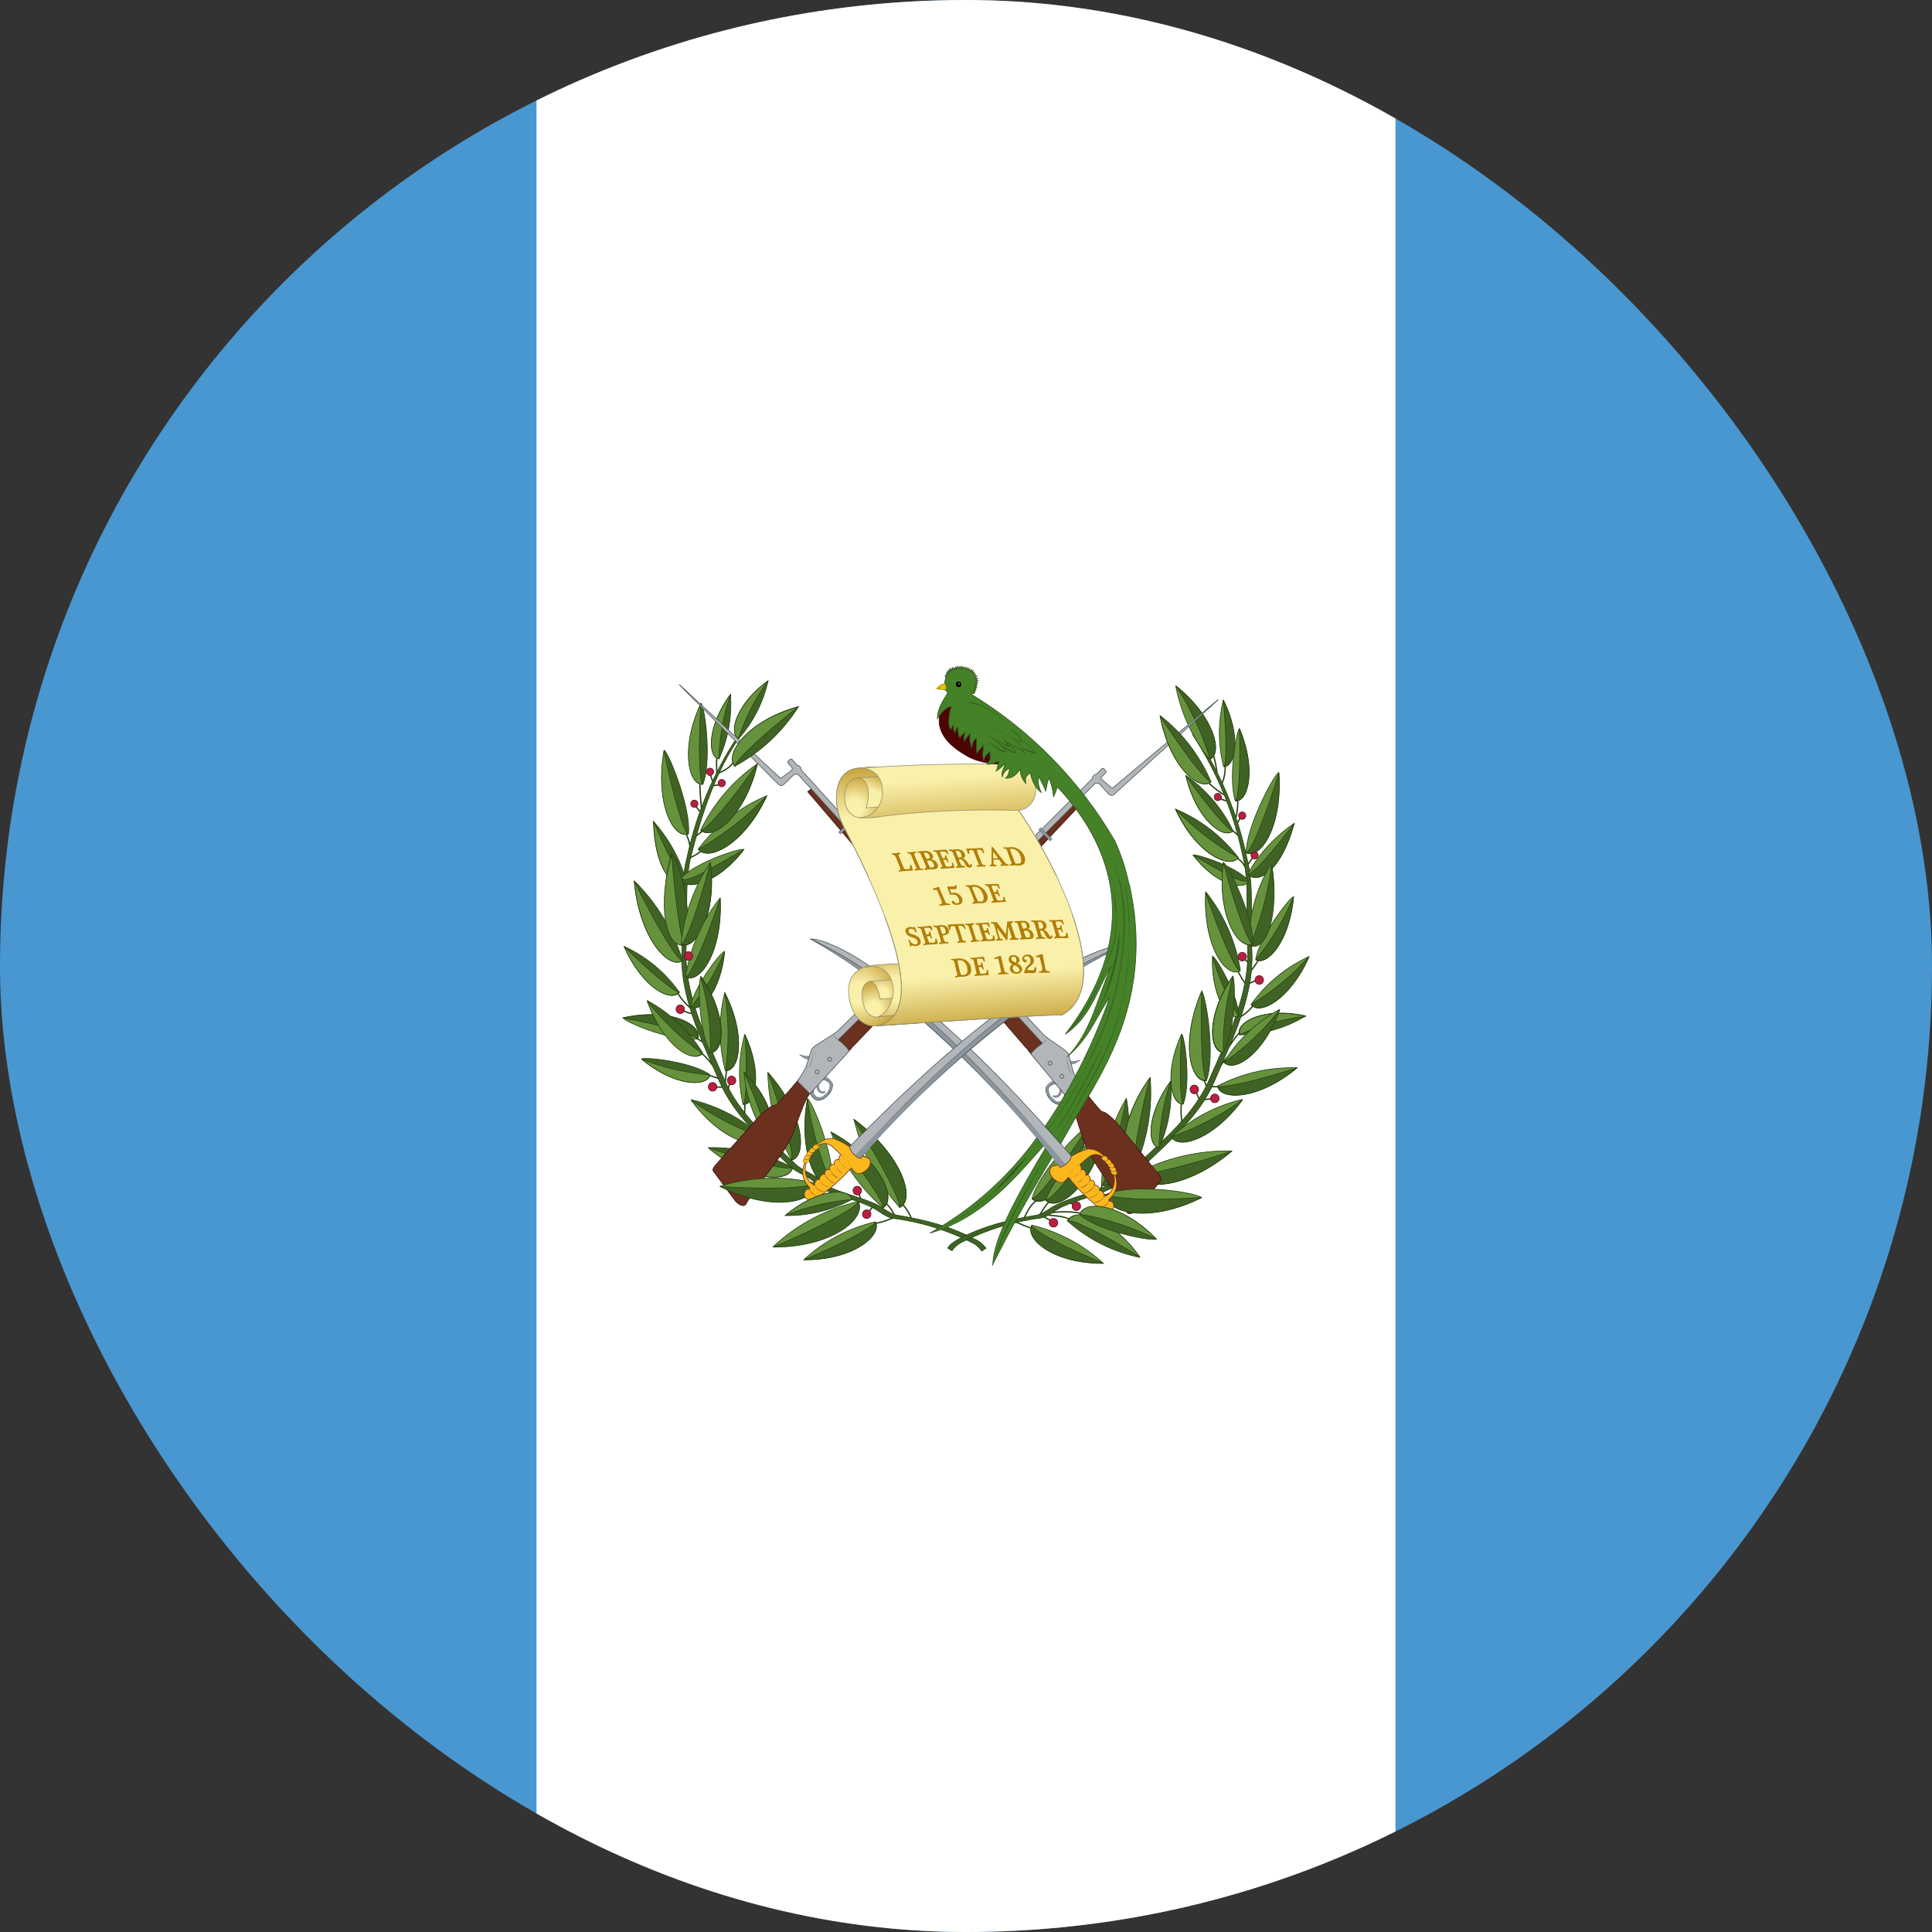 <svg width="64" height="64" viewBox="0 0 64 64" fill="none" xmlns="http://www.w3.org/2000/svg">
<rect x="0" y="0" width="64" height="64" fill="#333333" stroke="none"/>
<g clip-path="url(#clip0_423_10174)">
<g clip-path="url(#clip1_423_10174)">
<g clip-path="url(#clip2_423_10174)">
<path d="M-10.668 0H74.665V64H-10.668V0Z" fill="#4997D0"/>
<path d="M17.773 0H46.227V64H17.773V0Z" fill="white"/>
<path d="M28.982 40.528C29.274 40.484 29.437 40.396 29.631 40.33M29.88 39.878C30.024 40.025 30.134 40.202 30.205 40.396M29.328 39.834C29.466 39.965 29.576 40.122 29.653 40.297M24.298 25.245C24.19 25.422 23.974 25.543 23.779 25.62M23.746 25.598C23.746 25.444 23.725 25.267 23.746 25.113M23.541 25.664C23.541 25.708 23.584 25.819 23.606 25.885M23.833 25.995L23.617 26.028M23.184 25.929C23.184 26.215 23.216 26.546 23.238 26.799M23.043 26.689C23.097 26.777 23.151 26.854 23.216 26.898M22.719 27.614C22.773 27.714 22.827 27.835 22.859 28.055M23.26 27.537L23.043 27.703M23.227 28.188C23.119 28.287 22.989 28.353 22.849 28.419M22.438 32.87C22.547 33.07 22.694 33.246 22.87 33.388M22.935 33.576C22.821 33.561 22.71 33.524 22.611 33.465M23.087 34.402L23.27 34.512M23.227 34.887C23.357 34.975 23.498 35.14 23.628 35.317M23.476 35.625C23.628 35.658 23.746 35.702 23.822 35.735M23.714 36.011H23.93M24.071 35.427L24.017 35.889M24.125 36.066L24.168 35.889M24.677 36.551L24.666 36.903M28.907 39.977L28.777 40.154M28.517 39.724L28.441 39.526" stroke="#24420E" stroke-width="0.044"/>
<path d="M32.664 41.356C32.574 41.225 32.451 41.122 32.307 41.058C31.474 40.618 30.641 40.408 29.71 40.254C29.483 40.221 29.267 40.012 29.04 39.901C28.499 39.648 27.904 39.549 27.385 39.273C27.352 39.262 27.222 39.185 27.168 39.108C26.952 38.866 26.573 38.788 26.346 38.557C25.438 37.698 24.485 36.904 23.988 35.747C23.382 34.348 22.636 32.905 22.733 31.318C22.798 30.304 22.657 29.29 22.895 28.343C23.263 26.91 23.718 25.511 24.561 24.332L24.421 24.42C23.619 25.633 23.054 26.991 22.755 28.42C22.506 29.379 22.646 30.403 22.592 31.395C22.484 32.993 23.241 34.436 23.837 35.836C24.334 36.981 25.297 37.786 26.195 38.656C26.433 38.877 26.8 38.954 27.017 39.207C27.082 39.271 27.155 39.327 27.233 39.373C27.763 39.637 28.358 39.736 28.899 40.001C29.116 40.111 29.332 40.309 29.548 40.353C30.458 40.468 31.343 40.736 32.166 41.147C32.309 41.211 32.433 41.314 32.523 41.444L32.664 41.345" fill="#406325"/>
<path d="M32.664 41.356C32.574 41.225 32.451 41.122 32.307 41.058C31.474 40.618 30.641 40.408 29.71 40.254C29.483 40.221 29.267 40.012 29.04 39.901C28.499 39.648 27.904 39.549 27.385 39.273C27.352 39.262 27.222 39.185 27.168 39.108C26.952 38.866 26.573 38.788 26.346 38.557C25.438 37.698 24.485 36.904 23.988 35.747C23.382 34.348 22.636 32.905 22.733 31.318C22.798 30.304 22.657 29.29 22.895 28.343C23.263 26.91 23.718 25.511 24.561 24.332L24.421 24.42C23.619 25.633 23.054 26.991 22.755 28.42C22.506 29.379 22.646 30.403 22.592 31.395C22.484 32.993 23.241 34.436 23.837 35.836C24.334 36.981 25.297 37.786 26.195 38.656C26.433 38.877 26.8 38.954 27.017 39.207C27.082 39.271 27.155 39.327 27.233 39.373C27.763 39.637 28.358 39.736 28.899 40.001C29.116 40.111 29.332 40.309 29.548 40.353C30.458 40.468 31.343 40.736 32.166 41.147C32.309 41.211 32.433 41.314 32.523 41.444L32.664 41.345" stroke="#24420E" stroke-width="0.022"/>
<path d="M24.028 35.472C23.805 34.625 23.798 33.734 24.007 32.883C24.731 34.315 24.493 35.494 24.028 35.472ZM28.994 40.475C28.112 40.681 27.296 41.113 26.625 41.731C28.258 41.742 29.221 40.926 28.994 40.475ZM29.805 40.001C29.066 39.173 28.545 38.169 28.291 37.081C29.913 38.282 30.335 39.758 29.805 40.001Z" fill="#67923D" stroke="#24420E" stroke-width="0.022"/>
<path d="M29.256 40.011C28.477 39.339 27.881 38.474 27.525 37.499C29.18 38.403 29.721 39.725 29.256 40.011ZM27.568 39.262C27.676 38.403 26.962 36.596 26.757 36.397C26.432 38.215 27.081 39.438 27.568 39.262ZM24.615 36.585C24.44 35.821 24.459 35.025 24.669 34.271C25.264 35.56 25.026 36.607 24.615 36.585ZM23.133 28.122C23.725 27.342 24.509 26.734 25.404 26.359C24.669 27.968 23.457 28.552 23.133 28.122Z" fill="#67923D" stroke="#24420E" stroke-width="0.022"/>
<path d="M23.207 27.505C23.637 26.616 24.285 25.857 25.09 25.301C24.689 27.031 23.608 27.857 23.207 27.505ZM26.226 38.435C25.726 37.549 25.454 36.548 25.436 35.526C26.648 36.903 26.734 38.314 26.215 38.435H26.226ZM23.121 34.413C22.364 34.534 20.806 33.906 20.633 33.719C22.212 33.366 23.272 33.939 23.121 34.413ZM22.883 33.344C22.969 32.738 23.813 31.604 23.997 31.515C23.889 32.838 23.197 33.565 22.883 33.344ZM28.432 39.801C27.379 40.041 26.405 40.557 25.609 41.3C27.556 41.311 28.714 40.341 28.432 39.801Z" fill="#67923D" stroke="#24420E" stroke-width="0.022"/>
<path d="M24.04 35.462C24.494 35.483 24.732 34.316 24.008 32.883C24.144 33.736 24.155 34.605 24.04 35.462ZM25.252 37.665C24.584 37.058 23.777 36.633 22.904 36.431C23.867 37.764 25.057 38.095 25.252 37.665ZM22.612 31.825C22.305 30.821 21.755 29.911 21.011 29.181C21.173 31.076 22.158 32.123 22.612 31.825ZM23.521 35.605C22.98 35.197 21.465 35.01 21.249 35.076C22.352 36.001 23.434 36.012 23.521 35.605ZM22.504 32.872C22.037 32.21 21.406 31.686 20.676 31.352C21.271 32.718 22.255 33.225 22.504 32.861V32.872ZM22.807 27.627C22.893 26.79 22.201 25.049 22.006 24.851C21.693 26.613 22.32 27.793 22.796 27.627H22.807ZM23.283 25.985C23.575 25.269 23.369 23.517 23.229 23.297C22.536 24.784 22.818 26.008 23.283 25.985Z" fill="#406325" stroke="#24420E" stroke-width="0.022"/>
<path d="M23.823 25.136C24.121 24.467 24.251 23.732 24.201 22.999C23.422 24.067 23.444 25.081 23.823 25.136ZM24.472 24.464C24.952 23.92 25.287 23.26 25.445 22.547C24.396 23.318 24.126 24.288 24.472 24.464ZM22.73 29.224C22.741 29.323 22.622 28.321 21.648 27.208C21.692 28.838 22.319 29.456 22.73 29.224ZM26.257 38.678C25.396 38.221 24.436 37.993 23.466 38.017C24.829 39.163 26.159 39.185 26.257 38.678ZM27.566 39.262C27.068 39.428 26.43 38.215 26.744 36.397C26.884 37.386 27.157 38.35 27.555 39.262H27.566ZM29.005 40.474C29.221 40.926 28.269 41.741 26.646 41.73C27.944 41.179 28.94 40.639 29.005 40.485V40.474ZM29.794 39.989C30.324 39.736 29.913 38.282 28.28 37.081C29.21 38.535 29.848 39.791 29.794 39.989Z" fill="#406325" stroke="#24420E" stroke-width="0.022"/>
<path d="M29.256 40.001C29.71 39.704 29.18 38.404 27.525 37.5C28.552 38.734 29.277 39.814 29.256 40.001ZM24.626 36.585C25.026 36.607 25.275 35.561 24.68 34.272C24.756 35.483 24.723 36.475 24.626 36.585ZM23.133 28.134C23.457 28.553 24.647 27.98 25.394 26.371C24.728 27.068 23.967 27.662 23.133 28.134Z" fill="#406325" stroke="#24420E" stroke-width="0.022"/>
<path d="M23.229 27.505C23.619 27.857 24.689 27.031 25.09 25.301C24.224 26.546 23.402 27.483 23.229 27.505ZM26.226 38.424C26.734 38.303 26.658 36.903 25.436 35.526C25.977 37.014 26.301 38.259 26.226 38.424ZM23.099 34.413C23.251 33.939 22.201 33.377 20.633 33.719C21.963 33.962 23.013 34.27 23.099 34.413ZM22.894 33.355C23.207 33.554 23.878 32.838 24.008 31.515C23.725 32.18 23.35 32.8 22.894 33.355ZM28.432 39.812C28.703 40.363 27.567 41.322 25.62 41.311C27.156 40.661 28.357 40.011 28.432 39.812Z" fill="#406325" stroke="#24420E" stroke-width="0.022"/>
<path d="M23.284 34.889C22.831 34.155 22.197 33.555 21.445 33.148C21.986 34.647 22.981 35.253 23.284 34.889Z" fill="#406325" stroke="#24420E" stroke-width="0.022"/>
<path d="M22.526 29.126C22.958 28.608 24.419 28.112 24.646 28.134C23.78 29.291 22.699 29.522 22.526 29.126ZM25.241 37.665C25.046 38.106 23.867 37.775 22.893 36.442C23.614 36.963 24.404 37.375 25.241 37.665ZM22.601 31.825C22.147 32.123 21.184 31.076 21.011 29.181C21.725 30.646 22.417 31.77 22.601 31.825ZM23.51 35.605C23.434 36.012 22.352 36.001 21.26 35.087C21.982 35.369 22.739 35.544 23.51 35.605ZM22.482 32.861C22.233 33.214 21.271 32.718 20.676 31.352C21.563 32.233 22.352 32.861 22.493 32.861H22.482ZM22.785 27.616C22.309 27.793 21.693 26.625 21.995 24.861C22.288 26.349 22.645 27.528 22.785 27.616ZM23.272 25.974C22.807 26.007 22.526 24.784 23.218 23.297C23.131 24.707 23.164 25.864 23.272 25.974ZM23.813 25.137C23.445 25.071 23.413 24.068 24.202 22.999C23.968 23.688 23.837 24.409 23.813 25.137ZM24.462 24.465C24.127 24.277 24.386 23.319 25.436 22.559C25.02 23.142 24.692 23.784 24.462 24.465Z" fill="#67923D" stroke="#24420E" stroke-width="0.022"/>
<path d="M22.732 29.223C22.31 29.455 21.693 28.838 21.65 27.207C22.191 28.496 22.58 29.168 22.732 29.223ZM26.247 38.678C26.15 39.184 24.83 39.162 23.467 38.027C24.895 38.501 26.096 38.766 26.247 38.678ZM25.36 37.631C24.952 36.998 24.707 36.27 24.646 35.515C25.62 36.474 25.75 37.51 25.382 37.631H25.36ZM23.543 34.876C23.154 34.237 23.11 32.573 23.218 32.342C24.116 33.653 24.008 34.843 23.543 34.876ZM23.251 34.887C22.959 35.251 21.964 34.656 21.434 33.146C21.951 33.816 22.563 34.403 23.251 34.887Z" fill="#67923D" stroke="#24420E" stroke-width="0.022"/>
<path d="M22.523 29.125C22.697 29.522 23.757 29.291 24.633 28.145C23.335 28.894 22.826 29.224 22.523 29.125ZM23.529 34.855C23.995 34.822 24.103 33.643 23.205 32.343C23.444 33.161 23.554 34.013 23.529 34.866V34.855ZM25.369 37.632C25.736 37.521 25.607 36.475 24.644 35.516C25.12 36.585 25.423 37.499 25.369 37.632Z" fill="#406325" stroke="#24420E" stroke-width="0.022"/>
<path d="M22.72 31.086C22.936 30.161 22.536 28.596 22.255 28.266C21.746 29.962 22.233 31.197 22.72 31.086Z" fill="#406325" stroke="#24420E" stroke-width="0.022"/>
<path d="M22.698 31.306C22.049 31.45 21.757 29.984 22.255 28.32C22.363 29.808 22.558 31.196 22.688 31.295L22.698 31.306Z" fill="#67923D" stroke="#24420E" stroke-width="0.022"/>
<path d="M22.559 31.296C22.654 30.32 22.988 29.384 23.532 28.574C23.748 30.315 23.045 31.472 22.559 31.296Z" fill="#67923D" stroke="#24420E" stroke-width="0.022"/>
<path d="M22.57 31.285C23.057 31.461 23.749 30.315 23.533 28.574C23.154 30.04 22.722 31.197 22.57 31.285Z" fill="#406325" stroke="#24420E" stroke-width="0.022"/>
<path d="M22.711 32.354C22.861 31.395 23.256 30.495 23.858 29.742C23.944 31.527 23.176 32.596 22.711 32.354Z" fill="#67923D" stroke="#24420E" stroke-width="0.022"/>
<path d="M22.719 32.363C23.173 32.605 23.941 31.547 23.855 29.773C23.379 31.184 22.881 32.297 22.719 32.363Z" fill="#406325" stroke="#24420E" stroke-width="0.022"/>
<path d="M23.002 26.746C23.067 26.746 23.121 26.692 23.121 26.625C23.121 26.558 23.067 26.504 23.002 26.504C22.936 26.504 22.883 26.558 22.883 26.625C22.883 26.692 22.936 26.746 23.002 26.746Z" fill="#BA1F3E" stroke="#511124" stroke-width="0.022"/>
<path d="M23.908 26.063C23.974 26.063 24.027 26.009 24.027 25.942C24.027 25.875 23.974 25.82 23.908 25.82C23.842 25.82 23.789 25.875 23.789 25.942C23.789 26.009 23.842 26.063 23.908 26.063Z" fill="#BA1F3E" stroke="#511124" stroke-width="0.022"/>
<path d="M23.521 25.688C23.587 25.688 23.64 25.634 23.64 25.567C23.64 25.5 23.587 25.445 23.521 25.445C23.456 25.445 23.402 25.5 23.402 25.567C23.402 25.634 23.456 25.688 23.521 25.688Z" fill="#BA1F3E" stroke="#511124" stroke-width="0.022"/>
<path d="M22.535 33.575C22.613 33.575 22.676 33.511 22.676 33.432C22.676 33.353 22.613 33.289 22.535 33.289C22.457 33.289 22.395 33.353 22.395 33.432C22.395 33.511 22.457 33.575 22.535 33.575Z" fill="#BA1F3E" stroke="#511124" stroke-width="0.022"/>
<path d="M22.805 31.814C22.882 31.814 22.945 31.75 22.945 31.671C22.945 31.591 22.882 31.527 22.805 31.527C22.727 31.527 22.664 31.591 22.664 31.671C22.664 31.75 22.727 31.814 22.805 31.814Z" fill="#BA1F3E" stroke="#511124" stroke-width="0.022"/>
<path d="M24.234 35.935C24.312 35.935 24.375 35.871 24.375 35.792C24.375 35.713 24.312 35.648 24.234 35.648C24.157 35.648 24.094 35.713 24.094 35.792C24.094 35.871 24.157 35.935 24.234 35.935Z" fill="#BA1F3E" stroke="#511124" stroke-width="0.022"/>
<path d="M23.605 36.146C23.683 36.146 23.746 36.082 23.746 36.003C23.746 35.923 23.683 35.859 23.605 35.859C23.528 35.859 23.465 35.923 23.465 36.003C23.465 36.082 23.528 36.146 23.605 36.146Z" fill="#BA1F3E" stroke="#511124" stroke-width="0.022"/>
<path d="M28.398 39.583C28.476 39.583 28.539 39.519 28.539 39.44C28.539 39.361 28.476 39.297 28.398 39.297C28.321 39.297 28.258 39.361 28.258 39.44C28.258 39.519 28.321 39.583 28.398 39.583Z" fill="#BA1F3E" stroke="#511124" stroke-width="0.022"/>
<path d="M28.711 40.365C28.789 40.365 28.852 40.3 28.852 40.221C28.852 40.142 28.789 40.078 28.711 40.078C28.633 40.078 28.57 40.142 28.57 40.221C28.57 40.3 28.633 40.365 28.711 40.365Z" fill="#BA1F3E" stroke="#511124" stroke-width="0.022"/>
<path d="M40.773 27.471C40.848 27.537 40.902 27.559 41.021 27.68M40.307 25.598C40.307 25.444 40.242 25.19 40.21 25.047M40.589 25.377C40.589 25.587 40.556 25.785 40.47 25.972M40.015 25.917C40.21 26.094 40.394 26.248 40.589 26.347M41 26.479C41.011 26.7 40.989 26.92 40.924 27.14M40.967 27.306L41.108 27.052M40.902 28.396C41.054 28.43 41.205 28.617 41.281 28.782M41.335 28.639L41.508 28.396M41.692 31.79C41.616 31.923 41.529 32.048 41.432 32.165M41 32.165C41.086 32.319 41.173 32.495 41.281 32.606M41.551 33.256C41.425 33.439 41.258 33.59 41.065 33.697M41.086 34.192C40.967 34.281 40.816 34.523 40.686 34.71M41.595 32.484L41.367 32.584M41.216 31.768L41.346 31.878M40.34 35.999H40.123M39.896 35.801L39.961 35.977M39.139 36.539C39.107 36.749 39.128 36.947 39.15 37.156M39.615 36.165L39.723 36.407M40.145 36.396L39.875 36.429M36.543 39.217L36.435 39.415M37.722 38.974C37.56 38.996 37.419 38.974 37.278 38.952M36.683 39.614C36.575 39.559 36.467 39.536 36.359 39.503M34.769 39.801C34.671 39.878 34.552 40.065 34.444 40.242M34.379 39.746C34.12 39.889 34.033 40.154 33.903 40.385M34.206 40.693C34.033 40.649 33.838 40.561 33.633 40.473M35.439 40.396C35.191 40.264 34.931 40.286 34.671 40.242M35.84 40.197C35.439 40.12 35.082 40.131 34.725 40.187M35.569 39.9L35.418 39.834M34.812 40.44L34.563 40.297M40.827 34.876C40.697 34.964 40.556 35.129 40.426 35.305M40.621 26.534L40.383 26.446" stroke="#24420E" stroke-width="0.044"/>
<path d="M31.395 41.344C31.481 41.201 31.622 41.124 31.752 41.047C32.584 40.606 33.417 40.408 34.348 40.253C34.575 40.209 34.791 40 35.019 39.901C35.559 39.636 36.154 39.537 36.674 39.273C36.706 39.251 36.836 39.173 36.89 39.096C37.106 38.854 37.485 38.777 37.712 38.545C38.621 37.686 39.573 36.893 40.07 35.736C40.676 34.336 41.423 32.893 41.325 31.306C41.26 30.292 41.401 29.279 41.163 28.331C40.863 26.898 40.297 25.537 39.497 24.32L39.638 24.409C40.44 25.624 41.006 26.986 41.304 28.419C41.552 29.367 41.412 30.392 41.466 31.394C41.574 32.981 40.817 34.424 40.222 35.835C39.724 36.981 38.761 37.774 37.864 38.645C37.626 38.865 37.258 38.942 37.041 39.196C36.976 39.26 36.904 39.315 36.825 39.361C36.295 39.625 35.7 39.735 35.159 39.989C34.943 40.099 34.726 40.297 34.51 40.342C33.6 40.456 32.716 40.724 31.892 41.135C31.749 41.199 31.625 41.302 31.535 41.432L31.395 41.344Z" fill="#406325" stroke="#24420E" stroke-width="0.022"/>
<path d="M39.963 35.803C40.266 34.988 39.963 33.071 39.812 32.828C39.087 34.525 39.444 35.869 39.963 35.803Z" fill="#406325" stroke="#24420E" stroke-width="0.022"/>
<path d="M39.195 36.574C39.444 35.957 39.271 34.448 39.152 34.26C38.557 35.55 38.795 36.607 39.195 36.574ZM41.023 28.41C40.477 27.697 39.758 27.142 38.935 26.801C39.606 28.266 40.72 28.806 41.023 28.41Z" fill="#406325" stroke="#24420E" stroke-width="0.022"/>
<path d="M40.85 27.528C40.492 26.786 39.952 26.152 39.281 25.688C39.617 27.12 40.514 27.814 40.85 27.528ZM41.358 29.169C40.98 28.729 39.714 28.299 39.519 28.321C40.276 29.313 41.207 29.522 41.358 29.169ZM41.055 34.282C41.829 34.276 42.588 34.06 43.251 33.654C41.856 33.346 40.925 33.863 41.055 34.282ZM41.034 33.654C41.034 33.037 40.352 31.803 40.168 31.671C40.114 32.993 40.698 33.819 41.034 33.654Z" fill="#406325" stroke="#24420E" stroke-width="0.022"/>
<path d="M41.089 32.143C40.937 31.189 40.542 30.292 39.942 29.543C39.856 31.328 40.624 32.386 41.089 32.143ZM35.355 40.44C36.037 41.053 36.866 41.471 37.757 41.653C36.805 40.297 35.583 39.989 35.366 40.44H35.355Z" fill="#406325" stroke="#24420E" stroke-width="0.022"/>
<path d="M39.962 35.782C39.432 35.848 39.086 34.525 39.811 32.828C39.757 34.393 39.832 35.66 39.962 35.782ZM34.185 40.586C35.067 40.799 35.882 41.235 36.555 41.853C34.921 41.864 33.958 41.048 34.175 40.597L34.185 40.586ZM34.185 39.715C34.402 38.834 35.808 37.379 36.079 37.28C35.689 39.164 34.597 40.09 34.185 39.715ZM36.49 39.263C36.517 38.254 36.796 37.268 37.301 36.399C37.626 38.206 36.977 39.429 36.49 39.263ZM38.816 37.655C39.48 37.049 40.283 36.624 41.152 36.421C40.189 37.754 39.01 38.084 38.805 37.655H38.816ZM41.596 31.782C41.704 31.088 42.645 29.809 42.85 29.699C42.721 31.198 41.953 32.013 41.596 31.793V31.782Z" fill="#67923D" stroke="#24420E" stroke-width="0.022"/>
<path d="M40.328 35.977C41.144 35.553 42.052 35.344 42.968 35.371C41.691 36.44 40.425 36.451 40.328 35.977ZM41.442 33.277C41.932 32.586 42.593 32.039 43.357 31.691C42.73 33.123 41.702 33.652 41.442 33.277ZM41.28 28.253C41.28 27.416 42.145 25.752 42.362 25.586C42.481 27.36 41.745 28.473 41.28 28.253ZM40.534 25.399C40.349 24.677 40.345 23.919 40.523 23.195C41.118 24.396 40.923 25.399 40.523 25.399H40.534Z" fill="#67923D" stroke="#24420E" stroke-width="0.022"/>
<path d="M40.072 25.158C39.504 24.454 39.117 23.617 38.947 22.723C40.223 23.747 40.504 24.971 40.072 25.158ZM41.337 28.959C41.305 29.058 41.662 28.111 42.873 27.273C42.441 28.849 41.683 29.29 41.337 28.959ZM37.648 38.865C38.625 38.355 39.71 38.102 40.807 38.127C39.271 39.427 37.757 39.449 37.648 38.865ZM39.195 36.573C38.795 36.595 38.546 35.548 39.141 34.259C39.066 35.471 39.098 36.463 39.195 36.573ZM41.024 28.408C40.731 28.805 39.617 28.276 38.947 26.8C39.554 27.441 40.254 27.984 41.024 28.408ZM40.84 27.527C40.504 27.813 39.617 27.13 39.282 25.687C40.007 26.722 40.688 27.505 40.84 27.527ZM41.359 29.18C41.208 29.521 40.288 29.323 39.531 28.331C40.656 28.981 41.099 29.257 41.37 29.18H41.359ZM41.078 34.27C40.937 33.852 41.867 33.356 43.263 33.664C42.508 33.752 41.772 33.956 41.078 34.27ZM41.034 33.653C40.688 33.819 40.115 33.003 40.169 31.681C40.362 32.381 40.654 33.049 41.034 33.664V33.653Z" fill="#67923D" stroke="#24420E" stroke-width="0.022"/>
<path d="M41.076 32.167C40.611 32.41 39.853 31.352 39.94 29.578C40.416 30.988 40.914 32.101 41.076 32.167ZM35.375 40.443C35.591 39.98 36.792 40.288 37.755 41.633C36.565 40.894 35.537 40.387 35.375 40.443Z" fill="#67923D" stroke="#24420E" stroke-width="0.022"/>
<path d="M36.492 39.241C36.99 39.417 37.628 38.205 37.314 36.387C37.011 37.929 36.644 39.152 36.492 39.252V39.241Z" fill="#406325" stroke="#24420E" stroke-width="0.022"/>
<path d="M37.605 38.667C38.014 37.734 38.185 36.71 38.102 35.692C37.02 37.19 37.085 38.59 37.605 38.667ZM34.175 40.595C33.959 41.047 34.9 41.862 36.533 41.84C35.235 41.311 34.24 40.76 34.175 40.595ZM34.197 39.702C34.608 40.077 35.69 39.163 36.079 37.278C35.203 38.645 34.381 39.68 34.197 39.702ZM38.816 37.653C39.011 38.094 40.19 37.763 41.163 36.43C40.443 36.951 39.653 37.363 38.816 37.653ZM41.607 31.78C41.964 32.011 42.721 31.196 42.851 29.709C42.539 30.458 42.12 31.156 41.607 31.78ZM40.331 35.978C40.439 36.463 41.683 36.441 42.97 35.372C41.618 35.813 40.482 36.055 40.341 35.978H40.331ZM41.456 33.267C41.726 33.642 42.743 33.113 43.37 31.681C42.815 32.306 42.169 32.841 41.456 33.267ZM41.304 28.243C41.758 28.463 42.494 27.361 42.364 25.599C41.932 27.031 41.456 28.166 41.293 28.243H41.304ZM40.547 25.389C40.925 25.4 41.131 24.398 40.525 23.185C40.633 24.342 40.633 25.29 40.547 25.389ZM40.082 25.147C40.514 24.959 40.233 23.747 38.957 22.723C39.448 23.469 39.828 24.286 40.082 25.147ZM41.337 28.97C41.683 29.301 42.44 28.86 42.873 27.273C42.029 28.386 41.499 28.948 41.337 28.97ZM37.659 38.876C37.767 39.449 39.27 39.427 40.796 38.138C39.184 38.667 37.832 38.975 37.659 38.876Z" fill="#406325" stroke="#24420E" stroke-width="0.022"/>
<path d="M38.395 38.029C38.706 37.336 38.84 36.574 38.784 35.814C37.973 36.916 38.005 37.963 38.395 38.018V38.029ZM40.515 34.866C40.904 34.238 40.948 32.563 40.839 32.332C39.942 33.643 40.05 34.833 40.515 34.866Z" fill="#406325" stroke="#24420E" stroke-width="0.022"/>
<path d="M37.605 38.655C37.085 38.589 37.031 37.19 38.092 35.702C37.702 37.223 37.507 38.501 37.605 38.655ZM41.413 31.13C41.304 30.27 41.845 28.915 42.127 28.651C42.408 30.237 41.834 31.295 41.413 31.13ZM38.394 38.016C38.005 37.961 37.972 36.914 38.784 35.813C38.545 36.523 38.414 37.266 38.394 38.016ZM40.926 26.535C40.688 25.874 40.926 24.331 41.056 24.133C41.629 25.477 41.337 26.568 40.926 26.535ZM34.641 39.768C34.911 38.887 36.393 37.454 36.674 37.344C36.209 39.273 35.052 40.165 34.641 39.768ZM40.547 35.184C40.997 34.452 41.627 33.852 42.375 33.444C41.834 34.942 40.839 35.548 40.536 35.184H40.547ZM40.526 34.854C40.06 34.81 39.952 33.642 40.85 32.331C40.611 33.149 40.501 34.001 40.526 34.854Z" fill="#67923D" stroke="#24420E" stroke-width="0.022"/>
<path d="M41.41 31.329C41.973 31.538 42.384 30.249 42.124 28.695C41.998 29.604 41.758 30.493 41.41 31.34V31.329Z" fill="#406325" stroke="#24420E" stroke-width="0.022"/>
<path d="M41.5 31.284C41.554 30.457 40.743 28.75 40.526 28.562C40.31 30.303 41.013 31.46 41.5 31.284ZM40.927 26.524C41.349 26.568 41.63 25.488 41.056 24.133C41.1 25.4 41.035 26.425 40.927 26.524ZM34.652 39.757C35.063 40.165 36.21 39.273 36.675 37.355C35.723 38.711 34.836 39.735 34.652 39.757ZM40.559 35.184C40.862 35.548 41.857 34.953 42.398 33.444C41.874 34.115 41.254 34.702 40.559 35.184Z" fill="#406325" stroke="#24420E" stroke-width="0.022"/>
<path d="M41.488 31.274C41.001 31.461 40.309 30.315 40.525 28.574C40.904 30.029 41.337 31.186 41.488 31.274Z" fill="#67923D" stroke="#24420E" stroke-width="0.022"/>
<path d="M41.15 27.141C41.216 27.141 41.269 27.087 41.269 27.02C41.269 26.953 41.216 26.898 41.15 26.898C41.084 26.898 41.031 26.953 41.031 27.02C41.031 27.087 41.084 27.141 41.15 27.141Z" fill="#BA1F3E" stroke="#511124" stroke-width="0.022"/>
<path d="M41.56 28.453C41.626 28.453 41.679 28.399 41.679 28.332C41.679 28.265 41.626 28.211 41.56 28.211C41.495 28.211 41.441 28.265 41.441 28.332C41.441 28.399 41.495 28.453 41.56 28.453Z" fill="#BA1F3E" stroke="#511124" stroke-width="0.022"/>
<path d="M41.715 32.607C41.792 32.607 41.855 32.543 41.855 32.464C41.855 32.384 41.792 32.32 41.715 32.32C41.637 32.32 41.574 32.384 41.574 32.464C41.574 32.543 41.637 32.607 41.715 32.607Z" fill="#BA1F3E" stroke="#511124" stroke-width="0.022"/>
<path d="M41.152 31.833C41.23 31.833 41.293 31.769 41.293 31.69C41.293 31.611 41.23 31.547 41.152 31.547C41.075 31.547 41.012 31.611 41.012 31.69C41.012 31.769 41.075 31.833 41.152 31.833Z" fill="#BA1F3E" stroke="#511124" stroke-width="0.022"/>
<path d="M39.562 36.232C39.64 36.232 39.703 36.168 39.703 36.089C39.703 36.009 39.64 35.945 39.562 35.945C39.485 35.945 39.422 36.009 39.422 36.089C39.422 36.168 39.485 36.232 39.562 36.232Z" fill="#BA1F3E" stroke="#511124" stroke-width="0.022"/>
<path d="M40.242 36.529C40.32 36.529 40.383 36.465 40.383 36.385C40.383 36.306 40.32 36.242 40.242 36.242C40.164 36.242 40.102 36.306 40.102 36.385C40.102 36.465 40.164 36.529 40.242 36.529Z" fill="#BA1F3E" stroke="#511124" stroke-width="0.022"/>
<path d="M35.656 40.099C35.734 40.099 35.797 40.035 35.797 39.956C35.797 39.877 35.734 39.812 35.656 39.812C35.579 39.812 35.516 39.877 35.516 39.956C35.516 40.035 35.579 40.099 35.656 40.099Z" fill="#BA1F3E" stroke="#511124" stroke-width="0.022"/>
<path d="M34.898 40.65C34.976 40.65 35.039 40.586 35.039 40.507C35.039 40.427 34.976 40.363 34.898 40.363C34.821 40.363 34.758 40.427 34.758 40.507C34.758 40.586 34.821 40.65 34.898 40.65Z" fill="#BA1F3E" stroke="#511124" stroke-width="0.022"/>
<path d="M40.342 26.524C40.407 26.524 40.461 26.469 40.461 26.402C40.461 26.335 40.407 26.281 40.342 26.281C40.276 26.281 40.223 26.335 40.223 26.402C40.223 26.469 40.276 26.524 40.342 26.524Z" fill="#BA1F3E" stroke="#511124" stroke-width="0.022"/>
<path d="M27.061 35.99C27.04 36.101 27.148 36.244 27.278 36.211C27.332 36.211 27.353 36.156 27.299 36.156C27.256 36.178 27.202 36.156 27.169 36.123C27.144 36.093 27.126 36.057 27.118 36.019C27.111 35.98 27.113 35.94 27.126 35.902L27.061 35.99Z" fill="#8C959D" stroke="#485654" stroke-width="0.011"/>
<path d="M27.374 36.212C27.266 36.344 27.103 36.399 27.006 36.311C26.941 36.245 26.919 36.179 26.952 36.091L26.844 36.234C26.844 36.234 26.909 36.377 27.017 36.432C27.157 36.487 27.341 36.399 27.45 36.256C27.536 36.146 27.623 35.991 27.558 35.859C27.508 35.774 27.432 35.708 27.341 35.672L27.233 35.782C27.287 35.76 27.363 35.782 27.417 35.826C27.558 35.936 27.482 36.102 27.374 36.212Z" fill="#8C959D"/>
<path d="M27.373 36.211C27.34 36.255 27.3 36.292 27.254 36.321C27.2 36.343 27.146 36.365 27.092 36.354C27.063 36.354 27.036 36.342 27.016 36.321C27.003 36.315 26.992 36.305 26.982 36.294C26.973 36.282 26.966 36.269 26.962 36.255C26.94 36.233 26.94 36.211 26.929 36.178C26.929 36.145 26.929 36.123 26.951 36.09L26.962 36.101L26.843 36.244V36.233L26.951 36.376L27.027 36.42L27.113 36.431C27.175 36.43 27.235 36.411 27.286 36.376C27.34 36.354 27.395 36.31 27.427 36.266L27.535 36.112C27.557 36.057 27.578 36.002 27.568 35.936C27.568 35.903 27.568 35.88 27.546 35.847C27.497 35.769 27.425 35.708 27.34 35.671H27.351L27.243 35.792H27.232C27.254 35.77 27.286 35.77 27.308 35.77L27.395 35.792C27.438 35.825 27.481 35.87 27.492 35.925C27.503 35.98 27.492 36.035 27.47 36.079C27.449 36.134 27.416 36.178 27.373 36.211ZM27.373 36.211C27.416 36.178 27.438 36.134 27.459 36.079C27.481 36.035 27.492 35.969 27.481 35.925C27.47 35.87 27.427 35.837 27.384 35.814C27.34 35.781 27.276 35.77 27.243 35.792H27.232L27.34 35.66C27.43 35.697 27.506 35.763 27.557 35.847C27.578 35.87 27.589 35.903 27.589 35.936C27.589 36.002 27.578 36.068 27.546 36.123C27.524 36.178 27.492 36.233 27.438 36.277C27.405 36.332 27.351 36.365 27.297 36.398C27.243 36.431 27.189 36.453 27.113 36.453C27.082 36.455 27.05 36.45 27.02 36.438C26.991 36.427 26.963 36.41 26.94 36.387C26.896 36.343 26.859 36.291 26.832 36.233L26.94 36.09H26.962L26.951 36.178C26.951 36.2 26.951 36.233 26.973 36.255L27.027 36.31C27.038 36.332 27.07 36.343 27.092 36.343C27.146 36.354 27.2 36.343 27.254 36.321L27.373 36.211Z" fill="#485654"/>
<path d="M35.811 26.406L31.473 30.759L27.027 35.078L26.529 35.673C26.313 35.926 26.053 36.257 25.751 36.554C25.697 36.632 25.632 36.599 25.567 36.643C25.372 36.753 25.166 36.951 25.026 37.116L23.695 38.604C23.619 38.703 23.587 38.758 23.652 38.824L24.366 39.794C24.496 39.926 24.647 39.992 24.712 39.882C25.047 39.276 25.902 38.361 26.227 37.645C26.41 37.205 26.648 36.422 26.822 36.235C27.038 35.992 27.59 35.375 28.098 34.836L28.206 34.725C28.228 34.681 28.26 34.648 28.304 34.615C30.846 31.971 33.788 28.764 35.93 26.505L35.811 26.406Z" fill="#6C301E" stroke="#351710" stroke-width="0.022" stroke-linejoin="round"/>
<path d="M26.798 35.088C26.668 35.088 26.582 35.011 26.484 34.934C26.614 34.978 26.744 35.022 26.863 34.967L26.798 35.088Z" fill="#8C959D" stroke="#485654" stroke-width="0.011"/>
<path d="M40.334 23.188L36.893 26.074C36.861 26.119 36.828 26.107 36.796 26.074L36.482 25.81V25.744L36.634 25.59C36.656 25.567 36.634 25.556 36.623 25.523L36.558 25.457C36.526 25.446 36.504 25.457 36.482 25.479L36.331 25.645C36.255 25.645 36.19 25.711 36.179 25.799C34.102 27.859 32.307 29.7 30.241 31.727L27.796 34.107C27.709 34.217 27.331 34.426 27.082 34.592C26.995 34.647 26.919 34.702 26.887 34.757L26.692 35.363C26.627 35.495 26.422 35.804 26.422 35.826L26.833 36.234L28.034 34.922L28.131 34.812C28.052 34.7 27.957 34.6 27.85 34.515L27.774 34.46C27.763 34.438 27.806 34.404 27.828 34.383C30.684 31.562 33.778 28.465 36.288 25.942C36.322 25.956 36.361 25.956 36.396 25.942L36.709 26.284C36.774 26.361 36.839 26.361 36.893 26.328L40.344 23.188H40.334Z" fill="#B2B6BA" stroke="#485654" stroke-width="0.022"/>
<path d="M26.703 35.342H26.768L26.822 35.331L26.898 35.066L26.984 34.802L26.909 35.066L26.833 35.331L26.768 35.353L26.703 35.342Z" fill="#485654"/>
<path d="M27.483 35.156C27.519 35.156 27.548 35.126 27.548 35.09C27.548 35.053 27.519 35.023 27.483 35.023C27.447 35.023 27.418 35.053 27.418 35.09C27.418 35.126 27.447 35.156 27.483 35.156Z" stroke="#485654" stroke-width="0.022"/>
<path d="M27.069 35.574C27.105 35.574 27.134 35.544 27.134 35.508C27.134 35.471 27.105 35.441 27.069 35.441C27.033 35.441 27.004 35.471 27.004 35.508C27.004 35.544 27.033 35.574 27.069 35.574Z" stroke="#485654" stroke-width="0.022"/>
<path d="M27.785 34.462C27.714 34.41 27.649 34.351 27.59 34.285C27.661 34.337 27.726 34.396 27.785 34.462Z" fill="#485654"/>
<path d="M34.406 27.473L34.785 27.859L34.85 27.793L34.471 27.418L34.406 27.484V27.473Z" fill="#8C959D" stroke="#485654" stroke-width="0.011"/>
<path d="M35.161 36.139C35.177 36.25 35.062 36.388 34.934 36.348C34.88 36.345 34.861 36.289 34.915 36.292C34.958 36.316 35.013 36.297 35.047 36.265C35.074 36.237 35.093 36.202 35.103 36.164C35.112 36.126 35.111 36.085 35.1 36.047L35.161 36.139Z" fill="#8C959D" stroke="#485654" stroke-width="0.011"/>
<path d="M34.839 36.345C34.941 36.482 35.1 36.545 35.202 36.462C35.27 36.4 35.295 36.334 35.266 36.245L35.368 36.393C35.368 36.393 35.296 36.533 35.185 36.583C35.042 36.631 34.863 36.534 34.761 36.385C34.68 36.271 34.601 36.112 34.672 35.984C34.726 35.901 34.805 35.839 34.898 35.807L35 35.923C34.947 35.898 34.871 35.916 34.815 35.958C34.669 36.061 34.736 36.23 34.839 36.345Z" fill="#8C959D"/>
<path d="M34.84 36.344C34.87 36.389 34.908 36.429 34.953 36.46C35.006 36.484 35.059 36.509 35.114 36.501C35.142 36.502 35.17 36.491 35.191 36.471C35.204 36.465 35.216 36.457 35.226 36.446C35.236 36.435 35.243 36.422 35.248 36.408C35.271 36.387 35.272 36.365 35.284 36.333C35.286 36.3 35.287 36.278 35.267 36.244L35.255 36.254L35.367 36.403L35.368 36.392L35.253 36.53L35.175 36.57L35.088 36.577C35.027 36.572 34.968 36.55 34.918 36.513C34.865 36.488 34.813 36.442 34.783 36.396L34.682 36.237C34.663 36.18 34.644 36.124 34.658 36.059C34.66 36.026 34.661 36.004 34.684 35.972C34.737 35.896 34.812 35.838 34.898 35.806L34.887 35.806L34.989 35.932L35 35.932C34.98 35.909 34.947 35.908 34.926 35.907L34.838 35.924C34.793 35.955 34.748 35.997 34.734 36.052C34.721 36.106 34.729 36.162 34.749 36.207C34.768 36.263 34.798 36.309 34.84 36.344ZM34.84 36.344C34.798 36.309 34.779 36.263 34.76 36.207C34.74 36.162 34.732 36.096 34.745 36.052C34.759 35.998 34.803 35.967 34.848 35.947C34.893 35.916 34.958 35.908 34.989 35.932L35 35.932L34.898 35.795C34.807 35.828 34.728 35.89 34.673 35.971C34.651 35.992 34.638 36.025 34.637 36.058C34.633 36.124 34.641 36.19 34.671 36.247C34.69 36.303 34.72 36.36 34.772 36.407C34.801 36.463 34.854 36.499 34.906 36.535C34.959 36.57 35.012 36.595 35.087 36.599C35.119 36.602 35.151 36.598 35.181 36.588C35.211 36.578 35.239 36.562 35.263 36.541C35.31 36.499 35.349 36.449 35.379 36.393L35.278 36.244L35.256 36.243L35.263 36.332C35.261 36.354 35.26 36.387 35.237 36.408L35.181 36.46C35.169 36.481 35.136 36.491 35.114 36.49C35.06 36.498 35.006 36.484 34.953 36.46L34.84 36.344Z" fill="#485654"/>
<path d="M26.879 26.131L31.003 30.695L35.237 35.23L35.705 35.849C35.909 36.113 36.153 36.456 36.441 36.768C36.491 36.848 36.558 36.818 36.62 36.865C36.81 36.985 37.005 37.194 37.138 37.365L38.396 38.917C38.467 39.02 38.496 39.077 38.428 39.14L37.669 40.073C37.533 40.198 37.378 40.257 37.319 40.144C37.013 39.522 36.203 38.566 35.913 37.834C35.751 37.385 35.55 36.592 35.387 36.396C35.182 36.143 34.661 35.499 34.179 34.934L34.076 34.819C34.056 34.774 34.026 34.739 33.984 34.704C31.572 31.936 28.787 28.587 26.756 26.225L26.879 26.131Z" fill="#6C301E" stroke="#351710" stroke-width="0.022" stroke-linejoin="round"/>
<path d="M35.464 35.252C35.594 35.258 35.684 35.185 35.785 35.113C35.653 35.151 35.522 35.188 35.405 35.127L35.464 35.252Z" fill="#8C959D" stroke="#485654" stroke-width="0.011"/>
<path d="M22.519 22.691L25.817 25.745C25.847 25.791 25.88 25.782 25.914 25.75L26.24 25.502L26.243 25.436L26.099 25.274C26.079 25.251 26.101 25.241 26.113 25.208L26.181 25.146C26.214 25.136 26.235 25.148 26.256 25.171L26.399 25.344C26.475 25.348 26.536 25.417 26.543 25.506C28.519 27.667 30.224 29.594 32.19 31.722L34.518 34.221C34.599 34.335 34.967 34.563 35.208 34.741C35.292 34.8 35.365 34.859 35.395 34.916L35.56 35.53C35.618 35.666 35.809 35.984 35.808 36.006L35.378 36.393L34.241 35.023L34.149 34.909C34.234 34.8 34.334 34.705 34.445 34.625L34.523 34.574C34.535 34.553 34.493 34.517 34.472 34.494C31.755 31.535 28.814 28.288 26.428 25.643C26.392 25.655 26.354 25.653 26.32 25.638L25.99 25.963C25.922 26.037 25.857 26.034 25.804 25.998L22.508 22.69L22.519 22.691Z" fill="#B2B6BA" stroke="#485654" stroke-width="0.022"/>
<path d="M35.55 35.509L35.485 35.506L35.432 35.492L35.369 35.224L35.295 34.956L35.358 35.224L35.421 35.492L35.485 35.517L35.55 35.509Z" fill="#485654"/>
<path d="M34.78 35.285C34.745 35.283 34.717 35.252 34.719 35.216C34.721 35.179 34.751 35.151 34.787 35.153C34.822 35.155 34.85 35.186 34.848 35.222C34.847 35.259 34.816 35.287 34.78 35.285Z" stroke="#485654" stroke-width="0.022"/>
<path d="M35.171 35.723C35.135 35.721 35.108 35.69 35.109 35.653C35.111 35.617 35.142 35.589 35.177 35.59C35.213 35.592 35.241 35.623 35.239 35.66C35.237 35.696 35.207 35.724 35.171 35.723Z" stroke="#485654" stroke-width="0.022"/>
<path d="M34.512 34.577C34.585 34.528 34.653 34.473 34.715 34.41C34.642 34.458 34.574 34.514 34.512 34.577Z" fill="#485654"/>
<path d="M28.236 27.266L27.839 27.632L27.777 27.563L28.174 27.208L28.235 27.277L28.236 27.266Z" fill="#8C959D" stroke="#485654" stroke-width="0.011"/>
<path d="M27.025 39.197C25.979 38.941 24.884 38.975 23.855 39.296C25.619 40.177 27.047 39.803 27.014 39.185L27.025 39.197ZM36.653 39.56C37.497 39.197 39.552 39.483 39.801 39.67C38.048 40.541 36.61 40.166 36.642 39.56H36.653Z" fill="#67923D" stroke="#24420E" stroke-width="0.022"/>
<path d="M27.003 39.206C27.036 39.812 25.619 40.187 23.855 39.306C25.511 39.416 26.863 39.35 26.993 39.195L27.003 39.206ZM36.653 39.57C36.631 40.176 38.048 40.551 39.812 39.669C38.157 39.779 36.804 39.713 36.664 39.559L36.653 39.57Z" fill="#406325" stroke="#24420E" stroke-width="0.022"/>
<path d="M35.088 38.599C32.909 35.523 30.1 32.967 26.855 31.106C27.234 31.084 28.089 31.536 28.446 31.767C31.031 33.464 33.238 35.712 35.542 38.356C35.412 38.489 35.326 38.577 35.174 38.687L35.088 38.599Z" fill="#B2B6BA" stroke="#485654" stroke-width="0.022"/>
<path d="M35.314 38.58L35.141 38.712C32.653 35.451 29.191 32.332 26.844 31.109C30.1 32.63 32.837 35.704 35.282 38.558H35.292L35.314 38.58Z" fill="#8C959D"/>
<path d="M35.314 38.579L35.141 38.711C33.991 37.207 32.717 35.806 31.333 34.524C30.298 33.556 29.199 32.661 28.044 31.846C27.655 31.582 27.255 31.328 26.844 31.108V31.086C27.709 31.494 28.51 31.989 29.278 32.551C30.035 33.102 30.749 33.73 31.441 34.38C32.125 35.035 32.785 35.715 33.421 36.419C34.07 37.124 34.676 37.851 35.303 38.568L35.314 38.579ZM35.314 38.579C34.687 37.851 34.07 37.146 33.421 36.441C32.786 35.737 32.125 35.057 31.441 34.403C30.749 33.752 30.035 33.135 29.278 32.574C28.52 32.023 27.709 31.516 26.855 31.119V31.097C27.67 31.569 28.455 32.095 29.202 32.673C30.692 33.831 32.075 35.126 33.334 36.54C33.969 37.242 34.576 37.969 35.152 38.722L35.314 38.579Z" fill="#485654"/>
<path d="M36.062 38.051C35.846 38.117 35.662 38.194 35.489 38.304C35.467 38.459 35.273 38.635 35.11 38.668L35.045 38.58H35.024L34.959 38.613C34.894 38.613 34.818 38.635 34.786 38.723C34.743 38.833 34.818 38.976 34.916 39.065C35.024 39.142 35.067 39.175 35.175 39.175C35.294 39.142 35.359 39.031 35.392 38.998C35.792 39.494 36.095 39.77 36.603 40.166C36.831 40.166 36.949 40.023 36.874 39.858C36.852 39.803 36.787 39.77 36.733 39.792V39.737C36.993 39.494 37.112 39.186 36.83 38.657C36.593 38.216 36.322 38.062 36.073 38.062H36.062V38.051ZM36.733 38.558C36.787 38.635 36.809 38.712 36.841 38.778C37.014 39.109 36.874 39.516 36.593 39.638H36.571C36.614 39.56 36.484 39.395 36.419 39.45C36.452 39.373 36.344 39.23 36.257 39.263C36.3 39.186 36.203 39.053 36.106 39.098C36.149 39.02 36.073 38.899 35.965 38.921C35.998 38.833 35.922 38.723 35.824 38.745C35.824 38.657 35.803 38.613 35.77 38.58C35.879 38.492 36.019 38.348 36.138 38.282C36.43 38.15 36.614 38.392 36.733 38.558Z" fill="#FAB81C" stroke="#6C301E" stroke-width="0.022"/>
<path d="M36.865 38.909C36.811 38.876 36.778 38.82 36.8 38.787C36.821 38.743 36.876 38.732 36.93 38.765C36.984 38.787 37.016 38.842 37.005 38.876C36.984 38.92 36.919 38.931 36.865 38.909Z" fill="#FAB81C" stroke="#6C301E" stroke-width="0.011"/>
<path d="M36.83 38.8C36.775 38.767 36.743 38.712 36.765 38.668C36.786 38.635 36.84 38.624 36.894 38.657C36.949 38.679 36.981 38.734 36.97 38.767C36.949 38.811 36.884 38.822 36.83 38.8Z" fill="#FAB81C" stroke="#6C301E" stroke-width="0.011"/>
<path d="M36.767 38.666C36.713 38.644 36.681 38.589 36.702 38.556C36.724 38.512 36.778 38.501 36.832 38.523C36.886 38.556 36.918 38.611 36.897 38.644C36.886 38.688 36.821 38.699 36.767 38.666Z" fill="#FAB81C" stroke="#6C301E" stroke-width="0.011"/>
<path d="M36.677 38.557C36.623 38.524 36.591 38.469 36.612 38.436C36.634 38.403 36.688 38.392 36.742 38.414C36.796 38.447 36.829 38.502 36.818 38.535C36.796 38.568 36.731 38.59 36.677 38.557Z" fill="#FAB81C" stroke="#6C301E" stroke-width="0.011"/>
<path d="M36.569 38.447C36.504 38.425 36.483 38.359 36.504 38.337V38.315C36.526 38.326 36.58 38.337 36.569 38.304C36.569 38.282 36.558 38.271 36.569 38.282L36.634 38.304C36.688 38.337 36.721 38.392 36.699 38.425C36.688 38.469 36.623 38.48 36.569 38.447Z" fill="#FAB81C" stroke="#6C301E" stroke-width="0.011"/>
<path d="M35.391 38.997C35.466 38.798 35.607 38.622 35.769 38.578ZM35.412 39.03C35.553 39.052 35.769 38.887 35.823 38.743ZM35.542 39.184C35.715 39.228 35.899 39.052 35.975 38.92ZM35.704 39.361C35.921 39.361 36.04 39.217 36.105 39.096ZM35.867 39.526C36.05 39.526 36.213 39.383 36.256 39.261ZM36.018 39.68C36.224 39.68 36.353 39.581 36.418 39.46ZM36.202 39.834C36.386 39.845 36.526 39.735 36.57 39.636ZM36.397 39.999C36.57 39.999 36.689 39.889 36.732 39.779Z" fill="#FAB81C"/>
<path d="M35.391 38.997C35.439 38.858 35.525 38.735 35.639 38.644C35.672 38.611 35.715 38.589 35.769 38.578C35.723 38.593 35.679 38.615 35.639 38.644C35.599 38.676 35.563 38.714 35.531 38.754C35.472 38.827 35.424 38.909 35.391 38.997ZM35.412 39.03C35.456 39.03 35.499 39.03 35.542 39.008L35.65 38.942L35.758 38.854L35.823 38.743C35.813 38.786 35.79 38.824 35.758 38.854C35.699 38.922 35.625 38.974 35.542 39.008C35.499 39.03 35.456 39.041 35.412 39.03ZM35.542 39.184H35.672L35.78 39.118C35.855 39.067 35.918 38.999 35.964 38.92L35.888 39.03L35.791 39.129L35.683 39.184H35.542ZM35.704 39.361C35.748 39.361 35.791 39.361 35.823 39.338L35.931 39.283L36.04 39.195L36.105 39.085C36.073 39.17 36.016 39.243 35.942 39.294L35.834 39.349L35.704 39.361ZM35.867 39.526C35.953 39.526 36.029 39.493 36.094 39.438C36.16 39.391 36.215 39.331 36.256 39.261C36.245 39.294 36.224 39.338 36.191 39.371L36.105 39.449L35.996 39.515C35.954 39.527 35.91 39.531 35.867 39.526ZM36.018 39.68C36.061 39.68 36.105 39.68 36.137 39.658C36.217 39.64 36.291 39.602 36.353 39.548L36.418 39.449L36.353 39.559C36.321 39.581 36.288 39.614 36.245 39.625C36.18 39.669 36.105 39.68 36.029 39.68H36.018ZM36.202 39.834C36.277 39.833 36.351 39.814 36.418 39.779L36.505 39.724C36.526 39.691 36.559 39.669 36.57 39.636C36.57 39.669 36.537 39.702 36.516 39.724C36.473 39.766 36.422 39.798 36.366 39.817C36.31 39.837 36.25 39.842 36.191 39.834H36.202ZM36.397 39.999L36.505 39.989L36.591 39.944L36.667 39.878L36.732 39.79C36.706 39.858 36.66 39.915 36.599 39.953C36.538 39.99 36.467 40.007 36.397 39.999Z" fill="#6C301E"/>
<path d="M28.529 38.311C30.883 35.373 33.836 32.99 37.184 31.329C36.807 31.284 35.928 31.683 35.558 31.893C32.878 33.431 30.544 35.541 28.09 38.042C28.212 38.181 28.293 38.275 28.438 38.394L28.529 38.311Z" fill="#B2B6BA" stroke="#485654" stroke-width="0.022"/>
<path d="M28.305 38.278L28.47 38.42C31.144 35.315 34.781 32.411 37.195 31.332C33.856 32.653 30.945 35.557 28.339 38.258L28.328 38.257L28.305 38.278Z" fill="#8C959D"/>
<path d="M28.304 38.276L28.469 38.419C29.704 36.987 31.057 35.666 32.514 34.469C33.603 33.566 34.752 32.739 35.952 31.995C36.356 31.755 36.771 31.526 37.194 31.331L37.195 31.309C36.308 31.663 35.48 32.11 34.68 32.624C33.892 33.129 33.143 33.712 32.414 34.32C31.693 34.932 30.995 35.571 30.319 36.235C29.63 36.9 28.983 37.589 28.315 38.266L28.304 38.276ZM28.304 38.276C28.972 37.588 29.629 36.922 30.318 36.257C30.993 35.593 31.692 34.954 32.413 34.342C33.142 33.734 33.89 33.162 34.679 32.647C35.467 32.142 36.306 31.685 37.183 31.341L37.184 31.319C36.342 31.741 35.529 32.219 34.749 32.75C33.194 33.816 31.738 35.025 30.398 36.361C29.724 37.023 29.076 37.713 28.457 38.429L28.304 38.276Z" fill="#485654"/>
<path d="M27.588 37.703C27.8 37.782 27.98 37.871 28.146 37.991C28.159 38.146 28.343 38.334 28.503 38.377L28.573 38.293L28.594 38.294L28.657 38.331C28.722 38.335 28.796 38.361 28.823 38.452C28.86 38.564 28.776 38.703 28.674 38.785C28.561 38.855 28.516 38.885 28.408 38.879C28.291 38.839 28.233 38.725 28.203 38.69C27.774 39.161 27.456 39.417 26.925 39.783C26.698 39.769 26.588 39.619 26.673 39.458C26.698 39.405 26.765 39.376 26.817 39.401L26.821 39.346C26.576 39.088 26.475 38.773 26.786 38.262C27.05 37.836 27.328 37.699 27.577 37.714L27.588 37.714L27.588 37.703ZM26.889 38.169C26.831 38.243 26.805 38.318 26.768 38.382C26.576 38.702 26.693 39.117 26.967 39.255L26.988 39.257C26.95 39.177 27.089 39.02 27.151 39.079C27.123 39 27.239 38.863 27.323 38.901C27.285 38.822 27.39 38.696 27.484 38.746C27.445 38.666 27.528 38.55 27.635 38.578C27.608 38.488 27.69 38.383 27.785 38.411C27.791 38.323 27.815 38.28 27.849 38.249C27.746 38.154 27.614 38.003 27.499 37.93C27.215 37.78 27.018 38.011 26.889 38.169Z" fill="#FAB81C" stroke="#6C301E" stroke-width="0.022"/>
<path d="M26.739 38.513C26.795 38.484 26.831 38.431 26.811 38.396C26.792 38.351 26.739 38.337 26.683 38.366C26.628 38.385 26.592 38.438 26.601 38.472C26.62 38.517 26.684 38.532 26.739 38.513Z" fill="#FAB81C" stroke="#6C301E" stroke-width="0.011"/>
<path d="M26.778 38.405C26.834 38.375 26.87 38.322 26.851 38.277C26.831 38.242 26.778 38.228 26.722 38.258C26.667 38.276 26.631 38.33 26.64 38.363C26.659 38.408 26.723 38.423 26.778 38.405Z" fill="#FAB81C" stroke="#6C301E" stroke-width="0.011"/>
<path d="M26.849 38.279C26.904 38.26 26.94 38.207 26.92 38.172C26.901 38.127 26.848 38.113 26.793 38.132C26.737 38.161 26.701 38.214 26.721 38.249C26.729 38.293 26.793 38.308 26.849 38.279Z" fill="#FAB81C" stroke="#6C301E" stroke-width="0.011"/>
<path d="M26.943 38.173C26.999 38.144 27.034 38.091 27.015 38.056C26.995 38.022 26.942 38.008 26.886 38.027C26.831 38.056 26.795 38.109 26.804 38.143C26.823 38.177 26.887 38.203 26.943 38.173Z" fill="#FAB81C" stroke="#6C301E" stroke-width="0.011"/>
<path d="M27.058 38.067C27.124 38.049 27.149 37.984 27.129 37.961L27.13 37.939C27.108 37.949 27.053 37.957 27.066 37.924C27.067 37.902 27.079 37.892 27.067 37.902L27.001 37.92C26.945 37.95 26.91 38.003 26.93 38.037C26.938 38.082 27.002 38.097 27.058 38.067Z" fill="#FAB81C" stroke="#6C301E" stroke-width="0.011"/>
<path d="M28.202 38.691C28.138 38.489 28.008 38.304 27.849 38.251ZM28.179 38.723C28.037 38.737 27.831 38.559 27.785 38.412ZM28.04 38.869C27.865 38.903 27.691 38.716 27.623 38.579ZM27.868 39.035C27.652 39.022 27.541 38.872 27.484 38.747ZM27.696 39.191C27.513 39.179 27.359 39.027 27.323 38.903ZM27.536 39.336C27.331 39.323 27.207 39.216 27.149 39.091ZM27.343 39.478C27.159 39.478 27.025 39.36 26.988 39.258ZM27.14 39.632C26.967 39.621 26.854 39.504 26.818 39.391Z" fill="#FAB81C"/>
<path d="M28.202 38.691C28.162 38.549 28.083 38.422 27.974 38.324C27.944 38.289 27.902 38.265 27.849 38.251C27.894 38.268 27.937 38.293 27.974 38.324C28.013 38.359 28.047 38.398 28.076 38.441C28.131 38.517 28.174 38.602 28.202 38.691ZM28.179 38.723C28.136 38.721 28.092 38.718 28.05 38.693L27.946 38.621L27.843 38.526L27.785 38.412C27.793 38.455 27.813 38.495 27.843 38.526C27.899 38.597 27.97 38.655 28.05 38.693C28.092 38.718 28.135 38.731 28.179 38.723ZM28.04 38.869L27.91 38.861L27.806 38.789C27.734 38.733 27.676 38.662 27.634 38.58L27.703 38.694L27.795 38.799L27.9 38.861L28.04 38.869ZM27.868 39.035C27.825 39.033 27.782 39.03 27.75 39.006L27.646 38.945L27.543 38.85L27.484 38.736C27.511 38.823 27.563 38.9 27.634 38.955L27.739 39.017L27.868 39.035ZM27.696 39.191C27.61 39.185 27.536 39.148 27.475 39.089C27.412 39.039 27.36 38.975 27.323 38.903C27.332 38.937 27.351 38.982 27.381 39.017L27.463 39.099L27.567 39.172C27.609 39.187 27.652 39.193 27.696 39.191ZM27.536 39.336C27.493 39.333 27.45 39.33 27.419 39.306C27.34 39.283 27.268 39.241 27.209 39.183L27.15 39.08L27.208 39.194C27.239 39.218 27.27 39.253 27.312 39.267C27.375 39.315 27.45 39.33 27.525 39.335L27.536 39.336ZM27.343 39.478C27.268 39.473 27.196 39.449 27.131 39.41L27.048 39.35C27.028 39.316 26.997 39.292 26.988 39.258C26.986 39.291 27.017 39.326 27.037 39.349C27.076 39.394 27.126 39.429 27.181 39.452C27.236 39.474 27.295 39.483 27.354 39.479L27.343 39.478ZM27.14 39.632L27.032 39.614L26.948 39.565L26.877 39.494L26.817 39.402C26.839 39.471 26.882 39.531 26.94 39.572C26.998 39.614 27.069 39.635 27.14 39.632Z" fill="#6C301E"/>
<path d="M24.343 25.379C25.2 24.916 25.927 24.237 26.453 23.406C24.765 23.869 23.997 24.982 24.343 25.39V25.379ZM40.115 25.896C39.747 25.03 39.166 24.275 38.428 23.704C38.731 25.379 39.726 26.216 40.115 25.907V25.896Z" fill="#406325" stroke="#24420E" stroke-width="0.022"/>
<path d="M24.344 25.379C23.987 24.983 24.755 23.881 26.442 23.418C25.252 24.343 24.365 25.203 24.344 25.379ZM40.116 25.897C39.716 26.228 38.742 25.39 38.439 23.727C39.218 24.939 39.954 25.875 40.116 25.897Z" fill="#67923D" stroke="#24420E" stroke-width="0.022"/>
<path d="M28.996 33.986C28.996 33.986 28.336 34.063 28.141 33.126C27.946 32.123 28.714 32.024 28.714 32.024C28.714 32.024 29.591 31.925 30.142 31.914L30.38 33.897L28.996 33.986Z" fill="url(#paint0_radial_423_10174)" stroke="#999270" stroke-width="0.022"/>
<path d="M29.083 33.691C29.083 33.691 28.65 33.768 28.564 33.074C28.499 32.578 28.802 32.512 28.802 32.512L29.797 32.688V33.592L29.083 33.691Z" fill="url(#paint1_radial_423_10174)" stroke="#999270" stroke-width="0.022"/>
<path d="M28.801 32.51C28.801 32.51 29.45 32.466 29.774 32.422L29.915 33.05L29.147 33.094C29.147 33.094 29.093 32.532 28.801 32.51Z" fill="url(#paint2_radial_423_10174)" stroke="#999270" stroke-width="0.022"/>
<path d="M28.672 32.036C28.672 32.036 29.483 31.827 29.591 32.742C29.613 32.984 29.483 33.535 29.083 33.689L30.587 33.524L30.446 31.871L29.948 31.915C29.948 31.915 28.867 31.948 28.672 32.025V32.036Z" fill="url(#paint3_radial_423_10174)" stroke="#999270" stroke-width="0.022"/>
<path d="M28.995 33.985C28.995 33.985 34.609 33.6 35.183 33.622C36.892 32.674 35.183 28.939 33.744 26.845C33.906 26.371 30.509 25.314 28.984 25.413C28.779 25.413 28.595 25.435 28.422 25.446C27.589 25.534 27.578 26.625 27.913 27.319C28.238 27.98 31.202 33.379 29.125 33.963L28.995 33.985Z" fill="#F9F0AA" stroke="#999270" stroke-width="0.022"/>
<path d="M35.01 29.049C34.631 28.245 34.177 27.473 33.744 26.845C33.906 26.371 30.509 25.314 28.984 25.413C28.779 25.413 28.595 25.435 28.422 25.446C27.589 25.534 27.578 26.625 27.913 27.319C28.021 27.517 28.378 28.201 28.768 29.049" fill="url(#paint4_linear_423_10174)"/>
<path d="M35.01 29.049C34.631 28.245 34.177 27.473 33.744 26.845C33.906 26.371 30.509 25.314 28.984 25.413C28.779 25.413 28.595 25.435 28.422 25.446C27.589 25.534 27.578 26.625 27.913 27.319C28.021 27.517 28.378 28.201 28.768 29.049" stroke="#999270" stroke-width="0.022"/>
<path d="M29.299 30.338C29.905 31.947 30.24 33.644 29.126 33.964L28.996 33.986C28.996 33.986 34.621 33.6 35.184 33.622C36.114 33.104 36.028 31.771 35.53 30.316" fill="url(#paint5_linear_423_10174)"/>
<path d="M29.299 30.338C29.905 31.947 30.24 33.644 29.126 33.964L28.996 33.986C28.996 33.986 34.621 33.6 35.184 33.622C36.114 33.104 36.028 31.771 35.53 30.316" stroke="#999270" stroke-width="0.022"/>
<path d="M28.475 25.766C28.075 25.766 27.966 26.163 27.977 26.405C27.988 27.066 28.475 27.088 28.475 27.088L29.124 27.055L29.427 25.711L28.475 25.766Z" fill="url(#paint6_radial_423_10174)" stroke="#999270" stroke-width="0.022"/>
<path d="M28.477 25.766L29.428 25.711L29.537 26.714L28.693 26.758C28.693 26.758 28.963 25.953 28.477 25.766Z" fill="url(#paint7_linear_423_10174)" stroke="#999270" stroke-width="0.022"/>
<path d="M33.745 26.846C34.47 26.736 34.459 25.745 33.961 25.337C32.284 25.271 30.088 25.326 28.487 25.447C28.671 25.447 29.18 25.491 29.234 26.163C29.245 26.309 29.221 26.455 29.165 26.59C29.108 26.724 29.021 26.842 28.909 26.935C28.784 27.03 28.633 27.084 28.477 27.089H28.866L29.191 27.045C31.462 26.747 33.734 26.846 33.734 26.846H33.745Z" fill="url(#paint8_linear_423_10174)" stroke="#999270" stroke-width="0.022"/>
<path d="M29.677 28.399C29.656 28.366 29.634 28.322 29.591 28.311C29.569 28.311 29.526 28.311 29.537 28.267H29.623L29.797 28.245C29.84 28.256 29.829 28.3 29.797 28.3C29.742 28.3 29.775 28.355 29.786 28.388L29.926 28.719C29.937 28.763 29.97 28.796 30.002 28.796L30.121 28.785C30.154 28.763 30.143 28.719 30.143 28.675C30.132 28.642 30.197 28.653 30.197 28.675L30.24 28.829C30.24 28.851 30.218 28.84 30.197 28.84L29.872 28.862C29.84 28.862 29.786 28.895 29.764 28.862C29.764 28.818 29.829 28.84 29.829 28.807L29.797 28.697L29.677 28.399ZM30.197 28.355C30.186 28.333 30.164 28.289 30.121 28.278C30.099 28.278 30.056 28.278 30.056 28.234C30.078 28.212 30.11 28.234 30.132 28.234L30.316 28.212C30.348 28.212 30.359 28.267 30.316 28.256C30.283 28.256 30.283 28.3 30.294 28.333L30.456 28.708C30.456 28.73 30.478 28.763 30.511 28.774C30.532 28.774 30.575 28.774 30.586 28.807C30.586 28.84 30.543 28.818 30.521 28.818C30.467 28.818 30.413 28.818 30.348 28.84C30.327 28.84 30.294 28.84 30.294 28.807C30.294 28.774 30.348 28.807 30.359 28.763C30.359 28.73 30.337 28.697 30.316 28.653L30.197 28.366V28.355ZM30.683 28.443C30.683 28.465 30.727 28.443 30.738 28.443C30.77 28.443 30.802 28.432 30.802 28.399C30.802 28.344 30.77 28.289 30.727 28.267C30.694 28.234 30.651 28.245 30.608 28.245L30.619 28.3L30.683 28.443ZM30.748 28.62C30.77 28.653 30.781 28.697 30.813 28.73C30.835 28.752 30.878 28.741 30.9 28.73C30.932 28.73 30.954 28.697 30.943 28.675C30.932 28.598 30.889 28.532 30.813 28.509H30.705L30.727 28.564L30.748 28.62ZM30.532 28.355C30.511 28.322 30.5 28.267 30.456 28.245C30.435 28.245 30.392 28.256 30.381 28.223C30.381 28.19 30.446 28.212 30.467 28.201C30.564 28.201 30.662 28.168 30.748 28.201C30.824 28.223 30.9 28.289 30.911 28.377C30.911 28.421 30.878 28.454 30.846 28.465L30.9 28.476C30.965 28.498 31.019 28.543 31.051 28.609C31.073 28.653 31.084 28.708 31.051 28.752C31.008 28.796 30.943 28.796 30.9 28.796C30.813 28.796 30.738 28.796 30.651 28.818C30.619 28.818 30.608 28.763 30.651 28.763C30.683 28.763 30.683 28.719 30.673 28.697L30.532 28.366V28.355ZM31.333 28.146C31.365 28.146 31.376 28.179 31.387 28.201L31.419 28.3C31.387 28.322 31.365 28.278 31.354 28.256C31.333 28.234 31.311 28.201 31.279 28.212H31.149C31.127 28.234 31.149 28.256 31.16 28.278L31.224 28.432C31.246 28.432 31.289 28.432 31.311 28.399C31.311 28.377 31.279 28.322 31.333 28.333C31.365 28.355 31.354 28.399 31.376 28.432L31.43 28.553C31.398 28.587 31.376 28.543 31.365 28.509C31.343 28.476 31.289 28.476 31.257 28.476C31.235 28.476 31.257 28.498 31.257 28.509L31.322 28.675C31.343 28.708 31.398 28.708 31.43 28.708C31.462 28.708 31.517 28.708 31.538 28.664C31.56 28.642 31.506 28.587 31.538 28.576C31.581 28.576 31.581 28.62 31.592 28.642C31.592 28.675 31.614 28.708 31.625 28.73C31.625 28.752 31.592 28.752 31.581 28.752L31.257 28.774C31.214 28.774 31.16 28.796 31.149 28.752C31.149 28.719 31.224 28.741 31.214 28.697L31.17 28.587L31.051 28.289C31.03 28.256 31.008 28.212 30.965 28.212C30.943 28.212 30.9 28.212 30.922 28.168H31.03L31.333 28.146ZM31.581 28.289C31.571 28.256 31.549 28.212 31.506 28.19C31.484 28.19 31.43 28.19 31.43 28.146C31.462 28.124 31.506 28.146 31.538 28.146C31.625 28.146 31.711 28.113 31.798 28.146C31.884 28.157 31.96 28.245 31.971 28.344C31.971 28.388 31.938 28.421 31.895 28.432C31.863 28.432 31.917 28.443 31.928 28.454C32.003 28.487 32.036 28.553 32.079 28.62C32.09 28.642 32.133 28.697 32.144 28.642C32.144 28.587 32.209 28.642 32.198 28.675C32.198 28.719 32.155 28.741 32.122 28.741C32.079 28.741 32.025 28.719 32.003 28.675C31.96 28.609 31.928 28.532 31.863 28.487C31.852 28.476 31.838 28.468 31.822 28.464C31.807 28.46 31.791 28.461 31.776 28.465V28.52L31.841 28.653C31.863 28.686 31.906 28.686 31.949 28.686C31.982 28.697 31.971 28.752 31.928 28.741H31.744C31.711 28.763 31.646 28.741 31.668 28.708C31.7 28.708 31.744 28.686 31.722 28.653L31.614 28.366L31.581 28.289ZM31.733 28.399C31.755 28.421 31.798 28.399 31.83 28.399C31.863 28.399 31.863 28.344 31.852 28.322C31.841 28.267 31.809 28.212 31.755 28.19C31.733 28.19 31.668 28.168 31.657 28.201L31.733 28.377V28.399ZM32.512 28.576C32.523 28.609 32.544 28.642 32.577 28.653C32.598 28.653 32.642 28.653 32.652 28.686C32.652 28.719 32.609 28.697 32.587 28.708H32.414C32.382 28.719 32.349 28.708 32.349 28.675C32.371 28.653 32.425 28.675 32.425 28.631L32.371 28.509L32.252 28.19C32.241 28.157 32.198 28.157 32.176 28.157C32.144 28.157 32.101 28.157 32.101 28.201C32.101 28.234 32.122 28.267 32.101 28.289C32.068 28.289 32.057 28.256 32.047 28.234C32.047 28.201 32.025 28.168 32.003 28.124C32.003 28.102 32.047 28.113 32.057 28.113L32.512 28.091C32.544 28.091 32.566 28.113 32.566 28.146L32.609 28.256C32.598 28.289 32.555 28.256 32.544 28.223C32.533 28.19 32.49 28.146 32.447 28.146C32.425 28.146 32.382 28.146 32.36 28.168L32.382 28.245L32.512 28.576ZM32.923 28.476C32.901 28.476 32.912 28.509 32.912 28.52V28.609C32.923 28.653 32.966 28.642 32.998 28.653C33.02 28.653 33.009 28.708 32.977 28.697H32.847C32.815 28.708 32.761 28.686 32.793 28.653C32.815 28.653 32.836 28.642 32.847 28.62V28.069C32.869 28.036 32.901 28.069 32.912 28.091L33.301 28.587C33.323 28.609 33.355 28.631 33.388 28.631C33.42 28.631 33.431 28.686 33.388 28.675H33.226C33.204 28.675 33.172 28.697 33.15 28.675C33.128 28.664 33.15 28.631 33.172 28.631C33.204 28.631 33.172 28.587 33.161 28.564L33.096 28.476H32.923ZM33.042 28.421C33.063 28.421 33.042 28.41 33.042 28.399L32.901 28.212V28.432H33.042V28.421ZM33.377 28.223C33.366 28.179 33.345 28.113 33.291 28.113C33.258 28.113 33.215 28.091 33.236 28.069H33.42C33.496 28.058 33.572 28.058 33.637 28.08C33.799 28.135 33.929 28.278 33.961 28.454C33.961 28.52 33.95 28.598 33.896 28.631C33.81 28.686 33.712 28.675 33.626 28.664L33.474 28.675C33.442 28.675 33.431 28.62 33.474 28.631C33.518 28.631 33.518 28.576 33.496 28.553L33.377 28.223ZM33.593 28.498C33.604 28.532 33.615 28.576 33.648 28.609H33.756C33.81 28.609 33.831 28.553 33.831 28.509C33.827 28.428 33.805 28.349 33.767 28.278C33.723 28.201 33.658 28.146 33.572 28.124C33.536 28.118 33.499 28.118 33.464 28.124C33.453 28.124 33.464 28.146 33.464 28.168L33.593 28.498ZM31.311 29.865C31.311 29.898 31.354 29.931 31.398 29.931C31.419 29.931 31.473 29.931 31.473 29.975C31.452 29.997 31.408 29.975 31.387 29.975L31.224 29.997H31.127C31.105 29.997 31.105 29.953 31.138 29.953C31.17 29.953 31.203 29.942 31.203 29.909L31.181 29.821L31.051 29.512C31.051 29.479 31.008 29.479 30.976 29.479C30.954 29.479 30.911 29.49 30.9 29.457C30.9 29.424 30.954 29.435 30.976 29.413L31.084 29.38C31.105 29.38 31.116 29.391 31.116 29.413L31.311 29.865ZM31.387 29.369H31.603C31.646 29.369 31.625 29.314 31.646 29.314C31.69 29.314 31.69 29.369 31.69 29.391C31.69 29.435 31.657 29.468 31.625 29.457H31.462L31.517 29.589L31.581 29.567C31.69 29.567 31.819 29.633 31.863 29.744C31.884 29.799 31.895 29.854 31.863 29.909C31.819 29.964 31.755 29.975 31.69 29.975C31.636 29.975 31.581 29.964 31.538 29.909C31.527 29.887 31.527 29.832 31.56 29.843C31.603 29.843 31.636 29.865 31.636 29.909C31.646 29.931 31.69 29.92 31.711 29.92C31.744 29.92 31.776 29.898 31.776 29.865C31.776 29.81 31.755 29.755 31.722 29.71C31.7 29.666 31.646 29.633 31.581 29.633L31.495 29.644C31.462 29.644 31.462 29.611 31.452 29.589L31.376 29.38L31.398 29.369H31.387ZM32.133 29.479C32.111 29.435 32.09 29.38 32.036 29.369C32.014 29.369 31.96 29.358 31.992 29.325H32.166C32.241 29.303 32.328 29.314 32.393 29.336C32.555 29.391 32.685 29.534 32.717 29.71C32.717 29.777 32.706 29.843 32.642 29.887C32.566 29.931 32.468 29.92 32.382 29.92L32.241 29.942C32.209 29.942 32.198 29.887 32.241 29.887C32.274 29.887 32.274 29.843 32.263 29.81L32.133 29.479ZM32.349 29.755C32.36 29.788 32.382 29.832 32.414 29.865H32.523C32.566 29.854 32.587 29.799 32.587 29.755C32.587 29.677 32.555 29.6 32.512 29.523C32.468 29.446 32.404 29.391 32.317 29.38C32.281 29.374 32.245 29.374 32.209 29.38V29.424L32.349 29.755ZM33.042 29.281C33.074 29.281 33.085 29.314 33.096 29.336C33.096 29.369 33.117 29.391 33.128 29.424C33.107 29.457 33.074 29.424 33.063 29.391C33.053 29.369 33.031 29.336 32.998 29.336H32.858C32.836 29.358 32.858 29.391 32.858 29.402L32.923 29.556C32.955 29.556 32.988 29.556 33.009 29.534C33.031 29.512 32.977 29.457 33.031 29.468C33.063 29.468 33.063 29.523 33.074 29.556L33.128 29.677C33.117 29.721 33.074 29.677 33.063 29.644C33.053 29.611 33.009 29.611 32.977 29.611C32.955 29.611 32.934 29.611 32.955 29.633L33.02 29.799C33.042 29.843 33.096 29.832 33.128 29.832C33.172 29.832 33.215 29.832 33.236 29.799C33.258 29.777 33.215 29.733 33.236 29.71C33.28 29.71 33.291 29.744 33.291 29.765L33.323 29.876C33.323 29.887 33.291 29.876 33.28 29.876L32.944 29.898C32.912 29.898 32.869 29.92 32.847 29.887C32.825 29.843 32.901 29.865 32.912 29.832L32.88 29.733L32.761 29.413C32.739 29.38 32.717 29.347 32.674 29.336C32.652 29.336 32.609 29.336 32.631 29.292H32.739L33.042 29.281ZM30.099 30.856C30.11 30.912 30.164 30.933 30.208 30.945C30.294 30.967 30.392 31 30.446 31.066C30.478 31.11 30.5 31.165 30.5 31.22C30.5 31.275 30.446 31.319 30.392 31.33C30.337 31.352 30.273 31.341 30.208 31.319C30.186 31.308 30.197 31.363 30.154 31.352C30.132 31.33 30.143 31.286 30.132 31.253C30.12 31.215 30.105 31.179 30.089 31.143C30.089 31.11 30.132 31.143 30.143 31.165C30.175 31.231 30.24 31.275 30.316 31.286C30.359 31.286 30.402 31.264 30.402 31.22C30.402 31.165 30.359 31.11 30.316 31.088C30.24 31.055 30.164 31.044 30.099 31C30.069 30.982 30.043 30.956 30.024 30.925C30.005 30.895 29.994 30.86 29.991 30.823C29.991 30.779 30.035 30.735 30.078 30.724C30.132 30.702 30.186 30.702 30.251 30.724C30.273 30.724 30.283 30.691 30.316 30.713C30.316 30.735 30.316 30.757 30.337 30.779L30.37 30.878C30.348 30.901 30.316 30.878 30.316 30.856C30.283 30.812 30.262 30.768 30.208 30.768C30.164 30.768 30.121 30.768 30.099 30.801V30.856ZM30.813 30.669C30.857 30.669 30.857 30.702 30.867 30.724L30.889 30.812C30.889 30.845 30.846 30.812 30.835 30.79C30.824 30.768 30.802 30.735 30.759 30.735H30.63C30.608 30.757 30.63 30.79 30.63 30.801L30.683 30.956C30.716 30.956 30.748 30.956 30.77 30.933C30.792 30.912 30.748 30.867 30.781 30.856C30.824 30.856 30.824 30.912 30.835 30.933C30.835 30.978 30.867 31.022 30.878 31.077C30.867 31.11 30.824 31.077 30.824 31.044C30.813 31.011 30.77 31 30.738 31.011C30.716 31.011 30.694 31.011 30.705 31.033L30.77 31.198C30.781 31.231 30.813 31.231 30.846 31.231C30.889 31.231 30.943 31.231 30.976 31.198C30.997 31.176 30.976 31.132 30.976 31.11C31.008 31.088 31.041 31.11 31.041 31.143L31.062 31.253C31.062 31.275 31.03 31.275 31.019 31.275L30.694 31.297C30.651 31.297 30.608 31.33 30.586 31.297C30.586 31.253 30.64 31.264 30.651 31.231C30.651 31.209 30.651 31.176 30.63 31.143L30.521 30.812C30.521 30.779 30.489 30.746 30.446 30.746C30.424 30.746 30.381 30.735 30.402 30.702H30.511L30.813 30.669ZM31.268 31.132C31.279 31.165 31.3 31.198 31.333 31.209C31.365 31.209 31.408 31.198 31.419 31.231C31.419 31.275 31.365 31.253 31.343 31.253C31.279 31.253 31.235 31.253 31.17 31.275C31.149 31.275 31.116 31.275 31.105 31.253C31.105 31.209 31.16 31.231 31.17 31.209L31.16 31.121L31.051 30.79C31.03 30.757 31.019 30.713 30.976 30.713C30.954 30.713 30.911 30.713 30.922 30.669C30.932 30.647 30.965 30.669 30.997 30.669C31.073 30.669 31.149 30.636 31.235 30.647C31.275 30.65 31.313 30.664 31.345 30.687C31.378 30.71 31.403 30.742 31.419 30.779C31.441 30.823 31.441 30.889 31.419 30.922C31.365 30.967 31.3 30.978 31.235 30.989C31.214 30.989 31.235 31.011 31.235 31.022L31.268 31.132ZM31.203 30.933H31.279C31.311 30.922 31.333 30.89 31.322 30.856C31.322 30.801 31.3 30.757 31.268 30.724C31.235 30.691 31.181 30.691 31.149 30.702C31.127 30.713 31.149 30.735 31.149 30.757L31.203 30.933ZM31.873 31.099C31.873 31.121 31.895 31.165 31.928 31.165C31.949 31.165 32.003 31.165 32.003 31.198C32.003 31.231 31.949 31.22 31.928 31.22L31.755 31.231C31.733 31.231 31.7 31.231 31.7 31.198C31.722 31.176 31.776 31.198 31.776 31.154L31.744 31.022L31.636 30.702C31.636 30.669 31.592 30.68 31.56 30.68C31.538 30.68 31.495 30.68 31.484 30.713V30.801C31.462 30.823 31.43 30.801 31.441 30.768L31.398 30.658C31.398 30.625 31.43 30.636 31.452 30.625L31.895 30.603C31.928 30.603 31.949 30.625 31.949 30.658L31.992 30.768C31.982 30.79 31.938 30.768 31.938 30.746C31.917 30.713 31.884 30.669 31.83 30.669C31.809 30.669 31.776 30.658 31.744 30.669L31.765 30.746L31.873 31.099ZM32.101 30.735C32.09 30.702 32.079 30.658 32.036 30.647C32.014 30.647 31.971 30.647 31.971 30.603C31.982 30.581 32.014 30.603 32.036 30.603L32.23 30.581C32.263 30.57 32.285 30.625 32.252 30.625C32.22 30.625 32.187 30.647 32.198 30.68L32.252 30.856L32.328 31.099C32.328 31.121 32.36 31.143 32.382 31.143C32.414 31.143 32.458 31.143 32.447 31.187H32.371L32.198 31.209C32.176 31.209 32.133 31.187 32.155 31.165C32.176 31.154 32.22 31.165 32.22 31.121L32.187 30.989L32.101 30.735ZM32.728 30.559C32.761 30.559 32.761 30.592 32.771 30.614L32.793 30.702C32.782 30.735 32.739 30.702 32.739 30.68C32.728 30.647 32.706 30.614 32.663 30.614H32.544C32.523 30.636 32.544 30.669 32.544 30.691L32.598 30.834C32.62 30.834 32.652 30.834 32.685 30.812C32.706 30.801 32.663 30.746 32.696 30.746C32.739 30.746 32.739 30.79 32.75 30.812C32.75 30.867 32.782 30.912 32.793 30.956C32.782 30.989 32.739 30.956 32.739 30.933C32.728 30.901 32.685 30.89 32.652 30.89C32.642 30.89 32.598 30.89 32.62 30.912L32.674 31.077C32.685 31.11 32.728 31.121 32.75 31.121C32.793 31.121 32.847 31.121 32.88 31.088C32.901 31.066 32.88 31.022 32.89 30.989C32.923 30.978 32.944 31 32.944 31.033L32.966 31.143C32.966 31.165 32.944 31.165 32.923 31.165L32.598 31.176C32.555 31.176 32.523 31.198 32.49 31.176C32.479 31.132 32.544 31.143 32.555 31.121C32.559 31.106 32.561 31.091 32.559 31.076C32.557 31.06 32.552 31.046 32.544 31.033L32.436 30.702C32.436 30.669 32.404 30.625 32.36 30.625C32.339 30.625 32.295 30.603 32.317 30.581H32.425L32.739 30.559H32.728ZM32.944 30.669C32.934 30.625 32.901 30.592 32.858 30.592C32.825 30.603 32.804 30.526 32.858 30.548H33.02L33.096 30.647L33.334 30.967C33.312 30.967 33.334 30.945 33.323 30.933L33.366 30.537C33.388 30.515 33.442 30.537 33.474 30.515C33.507 30.515 33.583 30.515 33.561 30.559C33.518 30.559 33.474 30.581 33.496 30.625L33.626 31.022C33.626 31.066 33.669 31.088 33.712 31.077C33.745 31.077 33.745 31.143 33.712 31.132H33.518C33.485 31.143 33.431 31.143 33.442 31.099C33.474 31.099 33.529 31.077 33.507 31.033L33.399 30.68C33.41 30.691 33.399 30.713 33.399 30.724L33.377 31.055L33.366 31.143C33.334 31.154 33.323 31.132 33.312 31.11L32.998 30.702L33.02 30.735C33.053 30.845 33.074 30.956 33.117 31.055C33.117 31.099 33.172 31.11 33.204 31.11C33.247 31.132 33.215 31.165 33.182 31.154H33.02C32.988 31.154 32.988 31.11 33.02 31.11C33.074 31.11 33.063 31.055 33.042 31.022L32.944 30.669ZM33.886 30.757C33.886 30.779 33.929 30.757 33.94 30.757C33.972 30.757 34.005 30.757 34.015 30.713C34.015 30.669 33.994 30.603 33.961 30.581C33.918 30.548 33.875 30.559 33.831 30.559V30.614L33.886 30.757ZM33.94 30.933L33.983 31.044C34.015 31.066 34.048 31.055 34.08 31.055C34.102 31.055 34.134 31.033 34.124 31C34.124 30.933 34.091 30.856 34.026 30.834H33.918V30.867L33.94 30.933ZM33.734 30.669C33.723 30.625 33.712 30.581 33.669 30.559C33.648 30.559 33.604 30.559 33.604 30.526C33.604 30.493 33.658 30.526 33.68 30.515C33.788 30.515 33.875 30.493 33.972 30.515C34.048 30.537 34.113 30.614 34.113 30.691C34.113 30.735 34.069 30.768 34.037 30.79C34.037 30.768 34.08 30.79 34.091 30.79C34.145 30.812 34.199 30.856 34.221 30.922C34.243 30.967 34.253 31.022 34.221 31.066C34.178 31.11 34.113 31.11 34.059 31.11L33.81 31.121C33.777 31.121 33.767 31.066 33.81 31.077C33.842 31.077 33.853 31.033 33.831 31L33.734 30.669ZM34.286 30.647C34.286 30.614 34.264 30.559 34.221 30.537C34.199 30.537 34.156 30.537 34.156 30.504C34.178 30.471 34.221 30.504 34.264 30.493H34.481C34.567 30.493 34.643 30.559 34.664 30.647C34.675 30.691 34.664 30.757 34.621 30.779L34.578 30.801C34.643 30.823 34.697 30.878 34.729 30.933L34.783 31.022C34.805 31.044 34.816 31.011 34.816 30.989C34.859 30.967 34.881 31.022 34.859 31.055C34.848 31.099 34.783 31.11 34.751 31.099C34.732 31.098 34.713 31.091 34.698 31.079C34.682 31.067 34.671 31.051 34.664 31.033L34.556 30.845C34.524 30.834 34.491 30.812 34.459 30.834V30.878L34.513 31.011C34.524 31.044 34.567 31.055 34.6 31.055C34.643 31.055 34.643 31.11 34.6 31.099H34.405C34.383 31.099 34.34 31.121 34.329 31.099C34.307 31.044 34.372 31.066 34.394 31.044L34.372 30.945L34.286 30.647ZM34.426 30.757C34.437 30.79 34.491 30.757 34.513 30.757C34.545 30.757 34.567 30.724 34.556 30.702C34.556 30.647 34.535 30.592 34.502 30.559C34.47 30.537 34.426 30.537 34.394 30.548C34.372 30.548 34.383 30.581 34.394 30.603L34.426 30.746V30.757ZM35.173 30.471C35.205 30.471 35.205 30.504 35.216 30.526C35.216 30.559 35.238 30.592 35.249 30.614C35.227 30.647 35.194 30.614 35.184 30.592C35.184 30.57 35.162 30.526 35.119 30.526H34.978C34.956 30.537 34.978 30.57 34.978 30.592L35.022 30.746C35.054 30.746 35.086 30.746 35.108 30.724C35.14 30.713 35.097 30.669 35.13 30.647C35.173 30.647 35.173 30.691 35.173 30.724C35.173 30.779 35.205 30.823 35.216 30.867C35.205 30.901 35.162 30.867 35.162 30.845C35.162 30.812 35.119 30.79 35.086 30.801C35.075 30.801 35.032 30.779 35.043 30.801L35.097 30.989C35.108 31.022 35.14 31.022 35.173 31.022C35.216 31.022 35.27 31.022 35.303 31C35.324 30.978 35.303 30.933 35.313 30.912C35.346 30.89 35.378 30.912 35.368 30.945L35.389 31.055C35.389 31.077 35.357 31.077 35.346 31.077H35.011C34.978 31.077 34.946 31.099 34.924 31.077C34.892 31.033 34.946 31.044 34.967 31.022C34.989 31 34.967 30.967 34.967 30.945L34.87 30.603C34.87 30.57 34.838 30.526 34.805 30.526C34.773 30.526 34.74 30.515 34.751 30.482H34.859L35.173 30.471ZM31.625 31.914C31.625 31.881 31.603 31.826 31.56 31.804C31.527 31.804 31.484 31.804 31.506 31.771L31.614 31.76C31.7 31.76 31.787 31.738 31.873 31.76C32.003 31.782 32.122 31.892 32.155 32.013C32.176 32.102 32.187 32.19 32.133 32.267C32.079 32.333 31.982 32.355 31.895 32.355C31.819 32.355 31.755 32.355 31.69 32.377C31.668 32.388 31.625 32.366 31.646 32.333C31.679 32.333 31.722 32.322 31.711 32.278L31.668 32.112L31.625 31.914ZM31.798 32.19C31.809 32.223 31.819 32.267 31.841 32.289C31.873 32.311 31.917 32.3 31.949 32.289C31.992 32.289 32.036 32.245 32.047 32.19C32.055 32.106 32.04 32.022 32.003 31.947C31.989 31.913 31.967 31.883 31.939 31.86C31.91 31.837 31.877 31.821 31.841 31.815C31.802 31.808 31.761 31.808 31.722 31.815C31.711 31.815 31.722 31.837 31.722 31.859L31.798 32.19ZM32.566 31.694C32.598 31.694 32.598 31.727 32.609 31.749L32.631 31.848C32.609 31.87 32.577 31.848 32.577 31.826C32.566 31.793 32.544 31.76 32.512 31.76H32.371C32.349 31.771 32.371 31.804 32.371 31.826C32.371 31.881 32.393 31.936 32.404 31.98C32.436 31.98 32.468 31.98 32.49 31.958C32.512 31.936 32.479 31.892 32.512 31.881C32.555 31.881 32.544 31.936 32.555 31.958L32.587 32.102C32.587 32.135 32.533 32.102 32.533 32.08C32.533 32.046 32.49 32.024 32.458 32.035C32.447 32.035 32.404 32.024 32.425 32.046C32.425 32.102 32.447 32.157 32.468 32.223C32.468 32.256 32.512 32.256 32.544 32.256C32.587 32.256 32.642 32.256 32.674 32.223C32.696 32.201 32.674 32.157 32.696 32.135C32.717 32.112 32.739 32.146 32.739 32.179C32.739 32.212 32.739 32.245 32.761 32.289C32.75 32.311 32.728 32.3 32.706 32.3L32.382 32.322C32.349 32.322 32.317 32.344 32.285 32.322C32.263 32.3 32.295 32.278 32.328 32.278C32.36 32.267 32.349 32.223 32.339 32.201L32.263 31.848C32.252 31.815 32.23 31.771 32.198 31.771C32.166 31.771 32.133 31.76 32.144 31.727H32.252L32.566 31.694ZM33.269 32.146C33.269 32.179 33.301 32.212 33.334 32.223C33.355 32.223 33.399 32.223 33.41 32.245C33.42 32.278 33.366 32.267 33.345 32.267L33.161 32.278C33.128 32.278 33.096 32.289 33.074 32.278C33.042 32.278 33.053 32.234 33.085 32.234C33.117 32.234 33.15 32.223 33.161 32.19L33.15 32.102L33.074 31.793C33.074 31.76 33.042 31.76 33.009 31.76C32.988 31.76 32.944 31.782 32.934 31.749C32.934 31.705 32.988 31.716 33.009 31.705L33.128 31.661C33.15 31.661 33.161 31.672 33.161 31.694L33.269 32.146ZM33.669 31.782C33.669 31.738 33.637 31.694 33.593 31.694C33.561 31.694 33.518 31.694 33.507 31.727C33.496 31.771 33.507 31.815 33.55 31.837L33.648 31.892L33.669 31.826V31.782ZM33.756 32.102C33.756 32.046 33.691 32.013 33.648 31.991C33.626 31.991 33.604 31.969 33.593 31.98C33.577 31.992 33.564 32.009 33.556 32.029C33.548 32.048 33.546 32.07 33.55 32.09C33.572 32.157 33.604 32.201 33.658 32.201C33.702 32.212 33.745 32.201 33.767 32.157V32.102H33.756ZM33.864 32.08C33.864 32.135 33.842 32.19 33.799 32.223C33.745 32.267 33.658 32.267 33.583 32.245C33.518 32.234 33.474 32.179 33.453 32.112C33.453 32.057 33.464 32.002 33.507 31.958C33.518 31.958 33.561 31.947 33.529 31.936C33.474 31.914 33.42 31.87 33.42 31.804C33.399 31.749 33.42 31.694 33.474 31.661C33.522 31.636 33.578 31.63 33.63 31.644C33.682 31.658 33.727 31.692 33.756 31.738C33.777 31.782 33.777 31.837 33.756 31.87L33.691 31.925C33.745 31.925 33.799 31.969 33.821 32.013C33.842 32.024 33.853 32.057 33.853 32.08H33.864ZM34.21 32.146C34.232 32.146 34.264 32.123 34.264 32.102C34.275 32.08 34.264 32.024 34.297 32.035C34.329 32.035 34.318 32.068 34.329 32.102C34.329 32.146 34.329 32.19 34.286 32.223C34.264 32.245 34.232 32.234 34.199 32.234H34.015C33.994 32.234 33.961 32.256 33.94 32.234C33.918 32.212 33.94 32.179 33.94 32.157C33.961 32.08 34.005 32.024 34.048 31.98C34.091 31.947 34.134 31.914 34.134 31.859C34.134 31.815 34.134 31.771 34.113 31.727C34.105 31.714 34.095 31.704 34.083 31.695C34.071 31.687 34.058 31.681 34.044 31.678C34.03 31.675 34.015 31.675 34.001 31.677C33.987 31.68 33.973 31.686 33.961 31.694C33.929 31.705 33.907 31.749 33.929 31.771C33.95 31.793 33.994 31.771 34.005 31.815C34.026 31.837 34.005 31.881 33.972 31.881C33.929 31.881 33.886 31.848 33.864 31.804C33.853 31.749 33.875 31.683 33.929 31.65C33.983 31.617 34.048 31.617 34.113 31.628C34.167 31.65 34.221 31.694 34.243 31.76C34.253 31.804 34.253 31.859 34.232 31.903C34.188 31.98 34.102 32.013 34.048 32.09C34.037 32.102 34.026 32.123 34.037 32.157C34.037 32.123 34.08 32.135 34.091 32.135L34.21 32.146ZM34.632 32.102C34.632 32.123 34.664 32.157 34.697 32.168C34.719 32.168 34.762 32.168 34.773 32.19C34.794 32.223 34.74 32.223 34.719 32.223H34.426C34.405 32.212 34.426 32.168 34.448 32.179C34.481 32.179 34.513 32.168 34.524 32.135V32.046L34.448 31.738C34.448 31.705 34.416 31.705 34.394 31.705C34.362 31.705 34.329 31.727 34.318 31.705C34.297 31.661 34.351 31.661 34.372 31.65L34.502 31.606C34.535 31.606 34.535 31.617 34.545 31.639L34.632 32.102Z" fill="#B07E09"/>
<path d="M31.549 23.109L31.138 23.616C31.008 24.189 31.332 24.63 31.971 25.005C32.479 25.335 33.431 25.412 33.734 25.148L32.252 23.715L31.549 23.109Z" fill="url(#paint9_radial_423_10174)" stroke="#4C0505" stroke-width="0.022"/>
<path d="M34.554 37.974L34.338 37.699C33.398 38.998 32.191 40.074 30.801 40.85C32.434 40.387 33.505 39.175 34.554 37.974ZM32.878 41.908C33.486 40.695 34.143 39.507 34.847 38.349L34.619 38.051C33.819 39.396 32.889 40.993 32.889 41.908H32.878ZM37.4 29.291C37.297 28.798 37.141 28.317 36.934 27.859C35.775 25.867 34.146 24.201 32.196 23.011V22.978H32.239L32.229 22.967H32.272L32.25 22.934H32.294L32.261 22.89H32.304L32.272 22.857H32.326L32.294 22.812H32.337L32.294 22.779L32.358 22.768L32.304 22.735L32.358 22.724L32.315 22.691L32.38 22.669L32.326 22.636L32.391 22.603L32.326 22.559L32.402 22.537L32.315 22.504L32.391 22.46H32.304L32.358 22.383H32.283L32.315 22.328H32.25L32.283 22.273L32.207 22.284L32.239 22.218L32.175 22.262L32.196 22.184L32.12 22.229L32.131 22.151L32.066 22.206L32.077 22.129L32.023 22.184V22.107L31.969 22.173V22.096L31.926 22.151L31.904 22.085L31.861 22.151L31.85 22.074L31.818 22.151L31.796 22.074L31.764 22.151L31.742 22.085L31.72 22.151L31.699 22.085L31.677 22.173L31.655 22.096L31.623 22.184L31.59 22.107V22.195L31.547 22.118V22.206L31.493 22.14V22.229L31.45 22.162V22.239L31.407 22.206L31.428 22.284L31.374 22.25L31.396 22.317L31.352 22.295L31.363 22.361H31.32L31.342 22.405H31.309L31.331 22.449C31.292 22.573 31.277 22.704 31.288 22.834C31.288 22.857 31.352 22.879 31.363 22.901C31.396 22.945 31.385 22.967 31.385 22.967C31.212 23.253 31.06 23.474 31.05 23.804C31.179 23.628 31.331 23.407 31.526 23.407C31.428 23.573 31.385 24.08 31.493 24.157L31.58 24.014C31.58 24.124 31.59 24.212 31.623 24.267C31.655 24.201 31.688 24.124 31.731 24.08C31.731 24.245 31.753 24.377 31.796 24.443C31.85 24.355 31.904 24.311 31.969 24.267C31.948 24.366 31.915 24.454 31.937 24.564C32.002 24.454 32.066 24.377 32.142 24.289C32.099 24.465 32.142 24.598 32.185 24.785C32.229 24.564 32.25 24.531 32.348 24.443C32.358 24.653 32.326 24.84 32.369 24.961C32.456 24.774 32.521 24.796 32.586 24.675C32.564 24.851 32.532 25.038 32.586 25.192C32.617 25.075 32.69 24.972 32.791 24.906C32.791 25.148 32.845 25.104 32.705 25.314C32.77 25.336 32.975 25.27 33.094 25.215C33.04 25.347 33.051 25.446 32.997 25.545C33.105 25.479 33.213 25.38 33.31 25.281C33.267 25.435 33.148 25.589 33.202 25.732C33.235 25.589 33.343 25.479 33.451 25.457C33.429 25.534 33.419 25.699 33.31 25.776C33.57 25.799 33.678 25.622 33.808 25.479C33.797 25.622 33.808 25.743 33.981 25.953C33.949 25.688 34.003 25.743 34.122 25.589C34.187 25.821 34.252 26.074 34.49 26.25C34.382 25.997 34.382 25.865 34.425 25.71C34.457 25.876 34.609 26.074 34.641 26.217C34.673 26.052 34.695 25.887 34.749 25.776C34.829 25.974 34.88 26.181 34.901 26.393C34.955 26.283 34.998 26.173 35.02 26.063C37.162 28.322 37.638 31.209 35.29 34.261C36.134 33.688 36.35 32.773 36.815 31.991C36.361 33.016 36.166 34.162 35.355 35.01C36.134 34.327 36.296 33.699 36.761 33.038C36.275 34.415 35.571 35.925 34.619 37.313L35.139 37.886L35.571 37.126C36.588 35.429 38.243 32.994 37.41 29.291H37.4Z" fill="#448127" stroke="#34541F" stroke-width="0.022"/>
<path d="M31.265 22.658C31.157 22.68 31.114 22.724 31.027 22.812C31.136 22.834 31.211 22.845 31.309 22.845C31.33 22.845 31.341 22.801 31.341 22.779L31.319 22.669C31.319 22.647 31.255 22.658 31.233 22.669L31.265 22.658Z" fill="#EAC102" stroke="#A08307" stroke-width="0.022"/>
<path d="M31.027 22.813C31.104 22.785 31.184 22.767 31.265 22.758C31.188 22.785 31.108 22.804 31.027 22.813Z" fill="#A08307"/>
<path d="M31.755 22.758C31.802 22.758 31.841 22.719 31.841 22.67C31.841 22.622 31.802 22.582 31.755 22.582C31.707 22.582 31.668 22.622 31.668 22.67C31.668 22.719 31.707 22.758 31.755 22.758Z" fill="black" stroke="black" stroke-width="0.011"/>
<path d="M31.775 22.701C31.793 22.701 31.807 22.682 31.807 22.657C31.807 22.633 31.793 22.613 31.775 22.613C31.757 22.613 31.742 22.633 31.742 22.657C31.742 22.682 31.757 22.701 31.775 22.701Z" fill="url(#paint10_radial_423_10174)"/>
<path d="M32.888 41.876C33.084 41.216 33.353 40.58 33.689 39.981C33.929 39.524 34.185 39.075 34.457 38.636L34.738 38.196L34.468 38.636C34.208 39.084 33.955 39.535 33.71 39.992C33.394 40.596 33.119 41.222 32.888 41.865V41.876ZM30.844 40.829C32.108 40.269 33.213 39.394 34.057 38.284C33.63 38.695 33.226 39.129 32.845 39.584C32.245 40.102 31.57 40.523 30.844 40.829ZM34.879 37.601C34.965 37.49 35.041 37.358 35.117 37.237C35.349 36.872 35.566 36.497 35.766 36.113C35.917 35.86 36.047 35.595 36.177 35.342L36.577 34.571L36.393 34.956L36.199 35.353C35.936 35.868 35.658 36.376 35.366 36.873C35.214 37.123 35.051 37.365 34.879 37.601ZM35.517 34.835C35.888 34.388 36.197 33.891 36.437 33.358C36.788 32.556 37.007 31.7 37.086 30.824C37.077 30.971 37.073 31.118 37.075 31.265C36.984 31.994 36.772 32.702 36.447 33.358C36.203 33.891 35.89 34.387 35.517 34.835Z" fill="#34541F"/>
<path d="M35.344 34.194C35.722 33.785 36.039 33.321 36.285 32.817C36.466 32.441 36.625 32.055 36.761 31.66L36.793 31.561L36.826 31.462L36.891 31.263C37.002 30.704 37.009 30.128 36.912 29.566C36.919 29.851 36.944 30.134 36.988 30.415C36.988 30.701 36.966 30.988 36.912 31.263C36.88 31.329 36.869 31.407 36.847 31.473L36.815 31.572L36.772 31.671C36.623 32.064 36.464 32.454 36.296 32.839C36.176 33.091 36.039 33.334 35.885 33.566C35.727 33.798 35.546 34.012 35.344 34.205V34.194Z" fill="#34541F"/>
<path d="M34.707 37.415C34.848 37.239 34.967 37.051 35.096 36.864L35.291 36.589L35.475 36.313L35.8 35.718L36.081 35.112C36.276 34.705 36.459 34.297 36.622 33.867C36.945 33.029 37.139 32.144 37.195 31.245C37.286 30.346 37.19 29.437 36.914 28.578C37.219 29.43 37.323 30.344 37.217 31.245C37.159 32.147 36.966 33.035 36.643 33.878C36.481 34.297 36.297 34.705 36.102 35.112L35.8 35.718C35.702 35.928 35.605 36.126 35.486 36.313C35.432 36.423 35.367 36.501 35.302 36.6L35.107 36.875L34.718 37.426L34.707 37.415Z" fill="#34541F"/>
<path d="M35.007 37.755C35.516 36.907 36 36.044 36.457 35.166C37.118 33.828 37.441 32.343 37.398 30.846C37.398 30.351 37.355 29.855 37.268 29.37C37.272 29.37 37.275 29.37 37.279 29.37C37.376 29.855 37.409 30.362 37.409 30.846C37.406 31.84 37.275 32.829 37.019 33.788C36.877 34.266 36.696 34.73 36.478 35.177C36.018 36.051 35.531 36.911 35.018 37.755H35.007ZM32 23.266H32.151C32.306 23.29 32.455 23.339 32.595 23.409C32.956 23.605 33.285 23.858 33.569 24.158C33.281 23.868 32.953 23.623 32.595 23.431C32.406 23.346 32.205 23.29 32 23.266Z" fill="#34541F"/>
<path d="M33.775 24.456C33.775 24.456 34.099 24.654 34.283 24.941C34.283 24.941 33.775 24.841 33.418 24.434" fill="#448127"/>
<path d="M33.778 24.456C33.985 24.575 34.163 24.741 34.297 24.941L34.308 24.962H34.286C34.118 24.924 33.957 24.857 33.81 24.764C33.659 24.676 33.529 24.566 33.41 24.434C33.588 24.622 33.806 24.765 34.048 24.852L34.286 24.929V24.951C34.221 24.848 34.141 24.755 34.048 24.676C33.965 24.594 33.874 24.521 33.778 24.456Z" fill="#34541F"/>
<path d="M33.039 24.355C33.039 24.355 33.818 24.862 33.937 24.906C33.937 24.906 33.753 24.521 33.385 24.355" fill="#448127"/>
<path d="M33.039 24.355L33.483 24.63C33.594 24.698 33.705 24.764 33.818 24.829L33.926 24.895V24.906C33.868 24.787 33.792 24.679 33.699 24.586C33.608 24.492 33.502 24.413 33.385 24.355C33.508 24.403 33.618 24.479 33.71 24.575C33.803 24.672 33.88 24.783 33.937 24.906L33.959 24.928L33.926 24.917L33.699 24.785C33.476 24.643 33.256 24.496 33.039 24.344V24.355Z" fill="#34541F"/>
<path d="M33.356 24.102C33.356 24.102 33.756 24.278 33.854 24.575C33.854 24.575 33.118 24.267 32.988 24.102" fill="#448127"/>
<path d="M33.356 24.102C33.465 24.144 33.567 24.204 33.659 24.278L33.778 24.41L33.864 24.575V24.597H33.843C33.584 24.475 33.331 24.339 33.086 24.19L32.988 24.102L33.086 24.179L33.194 24.245C33.403 24.376 33.624 24.487 33.854 24.575H33.843C33.821 24.531 33.8 24.465 33.756 24.432C33.729 24.381 33.692 24.336 33.648 24.3C33.561 24.219 33.463 24.152 33.356 24.102Z" fill="#34541F"/>
<path d="M32.738 24.422C32.738 24.422 33.452 24.94 33.669 24.94C33.669 24.94 33.452 24.576 33.084 24.422" fill="#448127"/>
<path d="M32.738 24.422C33 24.589 33.267 24.747 33.539 24.896L33.669 24.929L33.658 24.951C33.59 24.836 33.506 24.732 33.409 24.642C33.311 24.554 33.202 24.48 33.084 24.422C33.27 24.496 33.434 24.617 33.56 24.774L33.669 24.94L33.69 24.951H33.669C33.614 24.951 33.571 24.94 33.528 24.918L33.42 24.863C33.177 24.742 32.949 24.594 32.738 24.422Z" fill="#34541F"/>
<path d="M32.738 24.577C32.738 24.577 33.106 24.908 33.322 24.908C33.322 24.908 33.106 24.544 32.738 24.379" fill="#448127"/>
<path d="M32.738 24.574C32.876 24.677 33.02 24.769 33.171 24.849L33.236 24.872L33.322 24.894L33.312 24.905C33.243 24.794 33.159 24.694 33.063 24.607C32.965 24.519 32.856 24.445 32.738 24.387C32.923 24.457 33.087 24.575 33.214 24.728L33.322 24.894L33.344 24.916H33.322C33.262 24.913 33.203 24.898 33.149 24.872C33.048 24.822 32.953 24.759 32.868 24.684C32.818 24.657 32.774 24.619 32.738 24.574Z" fill="#34541F"/>
<path d="M32.543 23.859C32.543 23.859 33.322 24.421 33.408 24.73C33.408 24.73 32.716 24.399 32.586 24.234" fill="#448127"/>
<path d="M32.543 23.859C32.836 24.075 33.108 24.318 33.354 24.587L33.43 24.719V24.752L33.408 24.741C33.156 24.61 32.911 24.467 32.673 24.311L32.781 24.377C32.987 24.507 33.204 24.618 33.43 24.708L33.408 24.73L33.333 24.598C33.175 24.392 32.993 24.207 32.792 24.047L32.543 23.859Z" fill="#34541F"/>
<path d="M28.215 39.738C27.534 40.1 26.775 40.282 26.008 40.267C27.09 39.363 28.139 39.341 28.215 39.738ZM35.765 40.234C36.328 40.752 38.037 41.115 38.308 41.049C37.161 39.87 35.917 39.749 35.765 40.234Z" fill="#406325" stroke="#24420E" stroke-width="0.022"/>
<path d="M28.215 39.739C28.139 39.331 27.079 39.364 26.008 40.268C26.713 39.979 27.457 39.8 28.215 39.739ZM35.776 40.224C35.928 39.739 37.161 39.86 38.308 41.05C37.508 40.65 36.655 40.371 35.776 40.224Z" fill="#67923D" stroke="#24420E" stroke-width="0.022"/>
</g>
</g>
</g>
<defs>
<radialGradient id="paint0_radial_423_10174" cx="0" cy="0" r="1" gradientUnits="userSpaceOnUse" gradientTransform="translate(28.476 32.906) scale(1.785 1.818)">
<stop offset="0.2" stop-color="#F9F0AA"/>
<stop offset="1" stop-color="#B07E09"/>
</radialGradient>
<radialGradient id="paint1_radial_423_10174" cx="0" cy="0" r="1" gradientUnits="userSpaceOnUse" gradientTransform="translate(28.932 33.426) scale(1.179 1.201)">
<stop offset="0.2" stop-color="#F9F0AA"/>
<stop offset="1" stop-color="#B07E09"/>
</radialGradient>
<radialGradient id="paint2_radial_423_10174" cx="0" cy="0" r="1" gradientUnits="userSpaceOnUse" gradientTransform="translate(29.201 32.94) scale(1.06 1.08)">
<stop offset="0.2" stop-color="#F9F0AA"/>
<stop offset="1" stop-color="#B07E09"/>
</radialGradient>
<radialGradient id="paint3_radial_423_10174" cx="0" cy="0" r="1" gradientUnits="userSpaceOnUse" gradientTransform="translate(29.667 32.775) scale(1.882 1.917)">
<stop offset="0.2" stop-color="#F9F0AA"/>
<stop offset="1" stop-color="#B07E09"/>
</radialGradient>
<linearGradient id="paint4_linear_423_10174" x1="31.343" y1="27.495" x2="31.174" y2="24.499" gradientUnits="userSpaceOnUse">
<stop offset="0.2" stop-color="#B07E09" stop-opacity="0"/>
<stop offset="1" stop-color="#B07E09"/>
</linearGradient>
<linearGradient id="paint5_linear_423_10174" x1="32.339" y1="31.628" x2="32.608" y2="34.921" gradientUnits="userSpaceOnUse">
<stop offset="0.2" stop-color="#B07E09" stop-opacity="0"/>
<stop offset="1" stop-color="#B07E09"/>
</linearGradient>
<radialGradient id="paint6_radial_423_10174" cx="0" cy="0" r="1" gradientUnits="userSpaceOnUse" gradientTransform="translate(28.323 26.747) scale(1.406 1.432)">
<stop offset="0.2" stop-color="#F9F0AA"/>
<stop offset="1" stop-color="#B07E09"/>
</radialGradient>
<linearGradient id="paint7_linear_423_10174" x1="28.92" y1="26.427" x2="29.355" y2="25.452" gradientUnits="userSpaceOnUse">
<stop offset="0.2" stop-color="#F9F0AA"/>
<stop offset="1" stop-color="#B07E09"/>
</linearGradient>
<linearGradient id="paint8_linear_423_10174" x1="31.278" y1="25.072" x2="31.57" y2="28.73" gradientUnits="userSpaceOnUse">
<stop offset="0.2" stop-color="#F9F0AA"/>
<stop offset="1" stop-color="#B07E09"/>
</linearGradient>
<radialGradient id="paint9_radial_423_10174" cx="0" cy="0" r="1" gradientUnits="userSpaceOnUse" gradientTransform="translate(31.776 22.658) scale(0.032 0.033)">
<stop offset="0.3" stop-color="#A50A0A"/>
<stop offset="1" stop-color="#4C0505"/>
</radialGradient>
<radialGradient id="paint10_radial_423_10174" cx="0" cy="0" r="1" gradientUnits="userSpaceOnUse" gradientTransform="translate(31.773 22.65) scale(0.032 0.034)">
<stop stop-color="white"/>
<stop offset="1" stop-color="white" stop-opacity="0"/>
</radialGradient>
<clipPath id="clip0_423_10174">
<rect width="64" height="64" rx="32" fill="white"/>
</clipPath>
<clipPath id="clip1_423_10174">
<rect width="64" height="64" fill="white"/>
</clipPath>
<clipPath id="clip2_423_10174">
<rect width="85.333" height="64" fill="white" transform="translate(-10.668)"/>
</clipPath>
</defs>
</svg>
